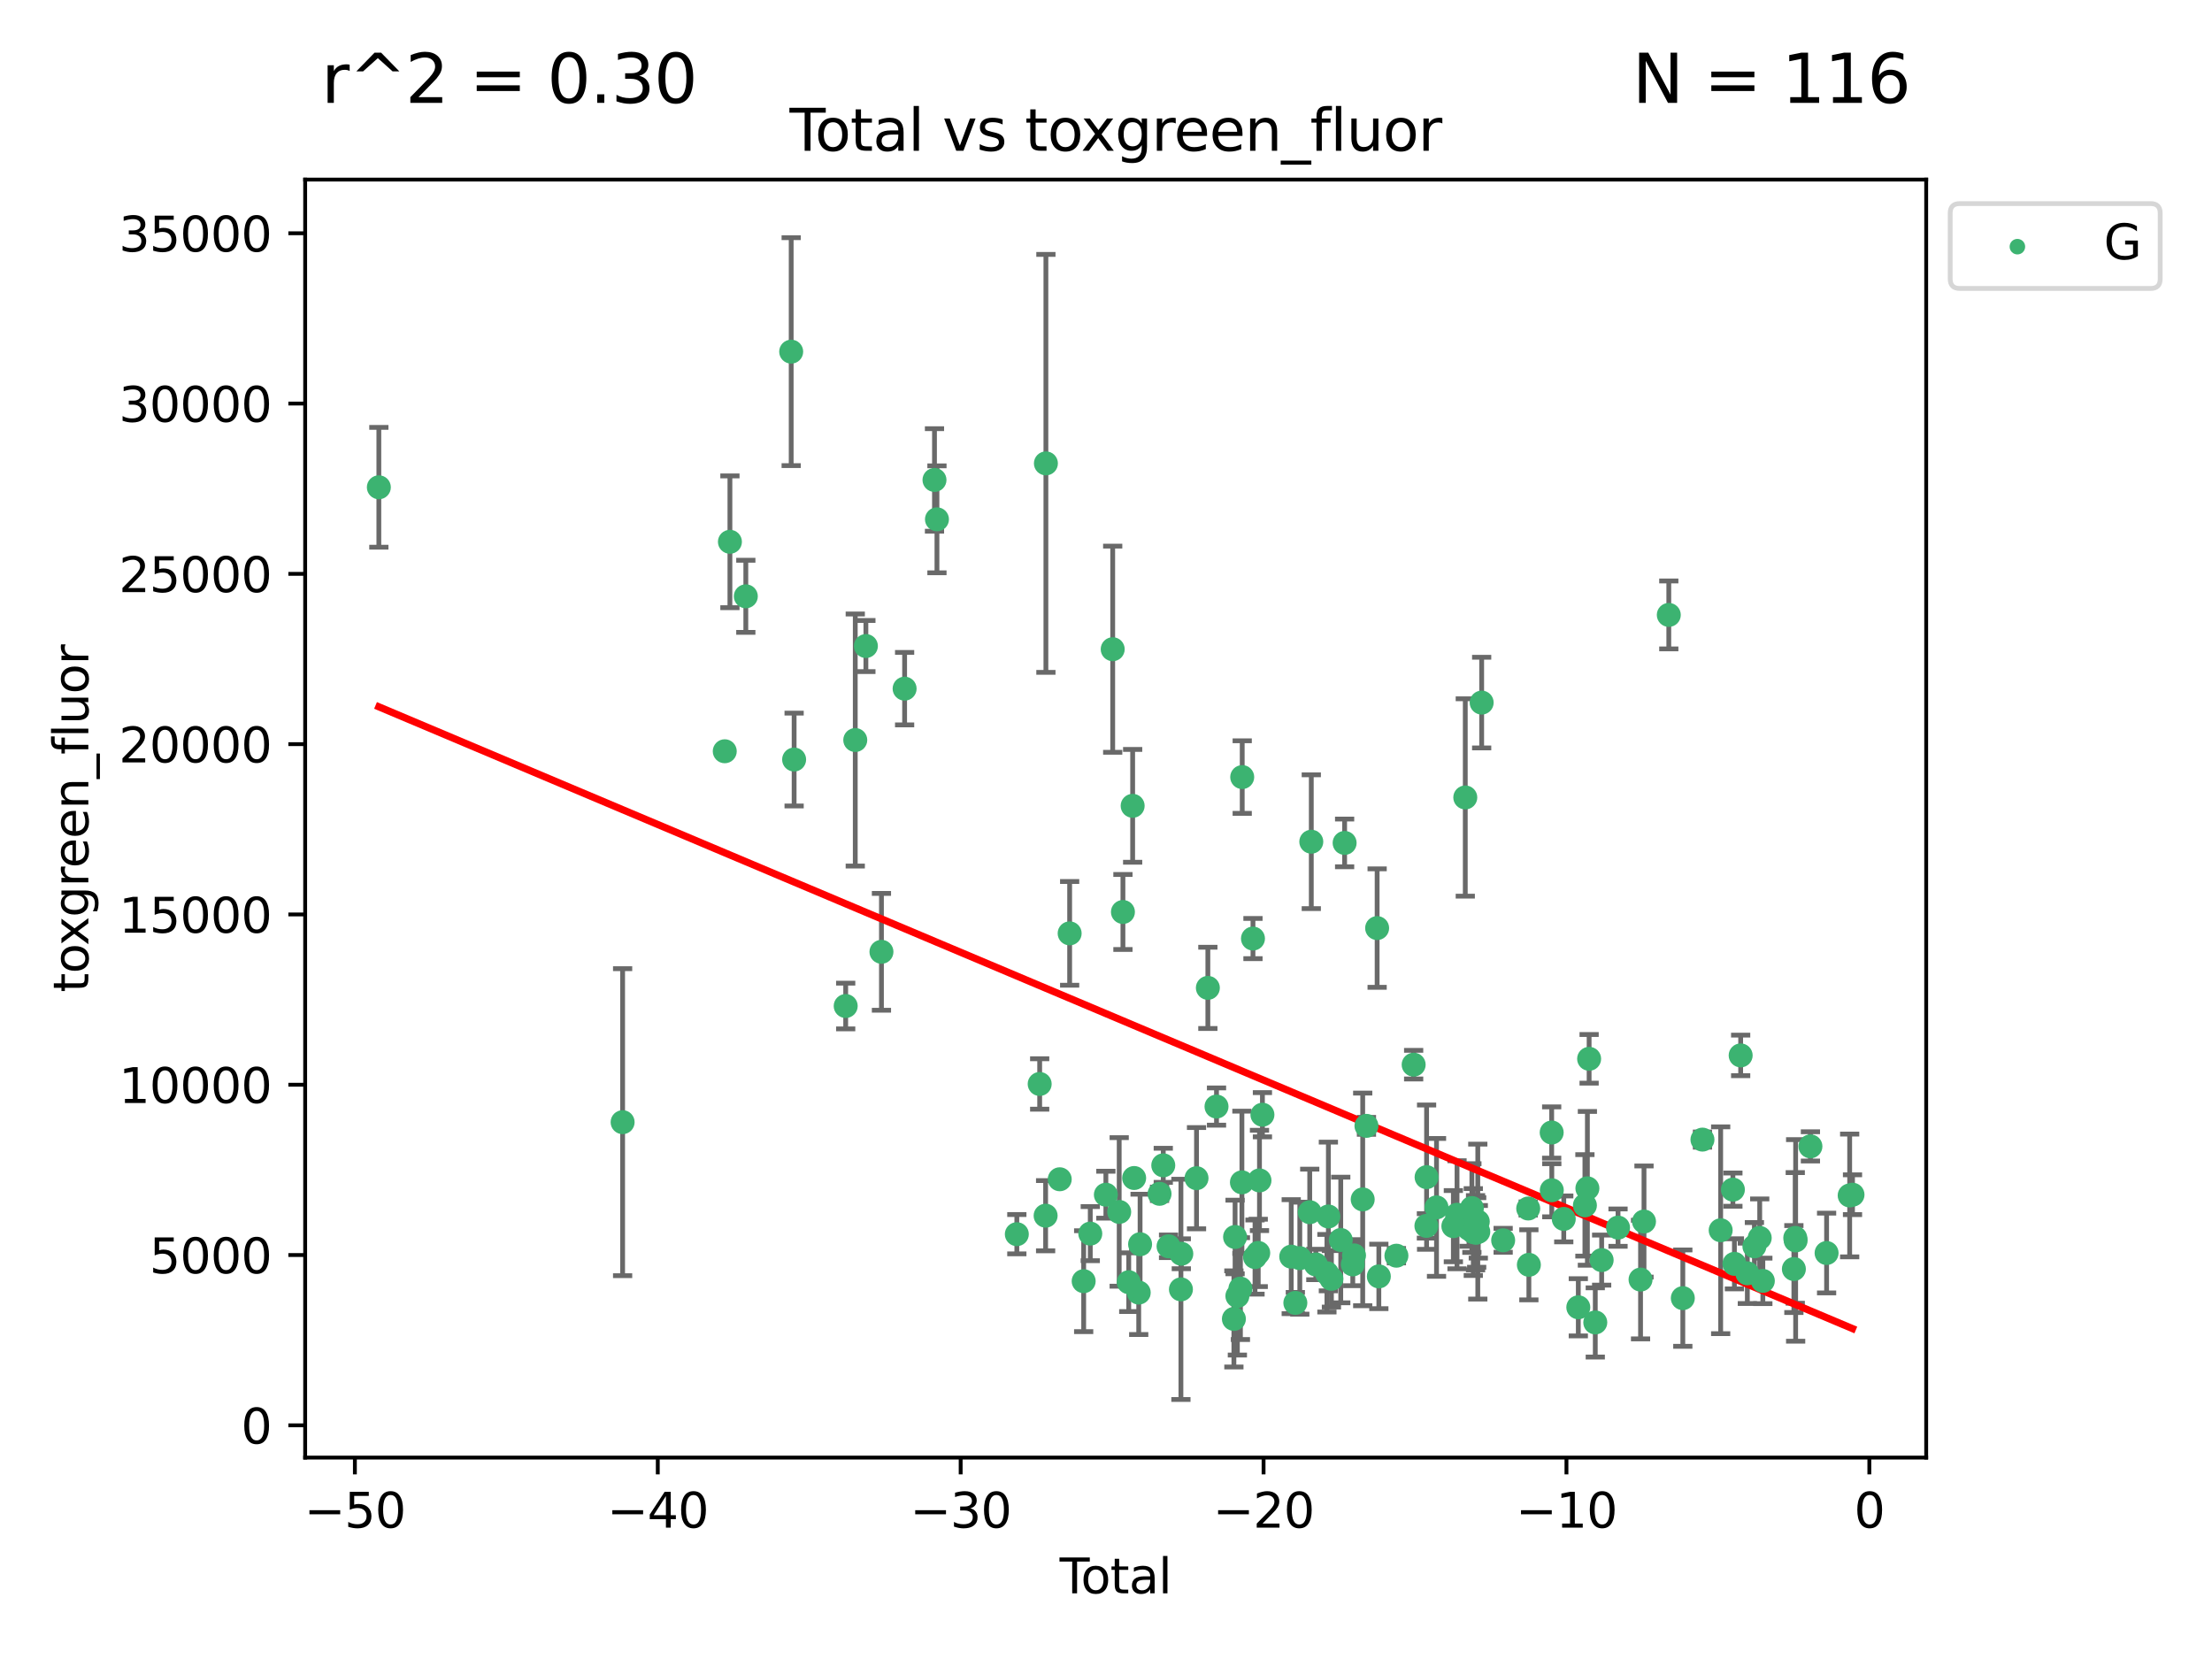 <?xml version="1.0" encoding="utf-8" standalone="no"?>
<!DOCTYPE svg PUBLIC "-//W3C//DTD SVG 1.1//EN"
  "http://www.w3.org/Graphics/SVG/1.1/DTD/svg11.dtd">
<svg xmlns:xlink="http://www.w3.org/1999/xlink" width="460.8pt" height="345.6pt" viewBox="0 0 460.8 345.6" xmlns="http://www.w3.org/2000/svg" version="1.1">
 <defs>
  <style type="text/css">*{stroke-linejoin: round; stroke-linecap: butt}</style>
 </defs>
 <g id="figure_1">
  <g id="patch_1">
   <path d="M 0 345.6 
L 460.8 345.6 
L 460.8 0 
L 0 0 
z
" style="fill: #ffffff"/>
  </g>
  <g id="axes_1">
   <g id="patch_2">
    <path d="M 63.571 303.64 
L 401.26 303.64 
L 401.26 37.411 
L 63.571 37.411 
z
" style="fill: #ffffff"/>
   </g>
   <g id="PathCollection_1">
    <defs>
     <path id="mf87658c3c5" d="M 0 1.118 
C 0.297 1.118 0.581 1 0.791 0.791 
C 1 0.581 1.118 0.297 1.118 0 
C 1.118 -0.297 1 -0.581 0.791 -0.791 
C 0.581 -1 0.297 -1.118 0 -1.118 
C -0.297 -1.118 -0.581 -1 -0.791 -0.791 
C -1 -0.581 -1.118 -0.297 -1.118 0 
C -1.118 0.297 -1 0.581 -0.791 0.791 
C -0.581 1 -0.297 1.118 0 1.118 
z
" style="stroke: #3cb371"/>
    </defs>
    <g clip-path="url(#p1b12b90868)">
     <use xlink:href="#mf87658c3c5" x="78.921" y="101.51" style="fill: #3cb371; stroke: #3cb371"/>
     <use xlink:href="#mf87658c3c5" x="129.703" y="233.769" style="fill: #3cb371; stroke: #3cb371"/>
     <use xlink:href="#mf87658c3c5" x="150.98" y="156.501" style="fill: #3cb371; stroke: #3cb371"/>
     <use xlink:href="#mf87658c3c5" x="152.056" y="112.866" style="fill: #3cb371; stroke: #3cb371"/>
     <use xlink:href="#mf87658c3c5" x="155.368" y="124.221" style="fill: #3cb371; stroke: #3cb371"/>
     <use xlink:href="#mf87658c3c5" x="164.818" y="73.256" style="fill: #3cb371; stroke: #3cb371"/>
     <use xlink:href="#mf87658c3c5" x="165.43" y="158.225" style="fill: #3cb371; stroke: #3cb371"/>
     <use xlink:href="#mf87658c3c5" x="176.174" y="209.572" style="fill: #3cb371; stroke: #3cb371"/>
     <use xlink:href="#mf87658c3c5" x="178.167" y="154.161" style="fill: #3cb371; stroke: #3cb371"/>
     <use xlink:href="#mf87658c3c5" x="180.381" y="134.581" style="fill: #3cb371; stroke: #3cb371"/>
     <use xlink:href="#mf87658c3c5" x="183.622" y="198.28" style="fill: #3cb371; stroke: #3cb371"/>
     <use xlink:href="#mf87658c3c5" x="188.448" y="143.459" style="fill: #3cb371; stroke: #3cb371"/>
     <use xlink:href="#mf87658c3c5" x="194.671" y="99.982" style="fill: #3cb371; stroke: #3cb371"/>
     <use xlink:href="#mf87658c3c5" x="195.185" y="108.182" style="fill: #3cb371; stroke: #3cb371"/>
     <use xlink:href="#mf87658c3c5" x="211.824" y="257.102" style="fill: #3cb371; stroke: #3cb371"/>
     <use xlink:href="#mf87658c3c5" x="216.584" y="225.811" style="fill: #3cb371; stroke: #3cb371"/>
     <use xlink:href="#mf87658c3c5" x="217.822" y="253.251" style="fill: #3cb371; stroke: #3cb371"/>
     <use xlink:href="#mf87658c3c5" x="217.881" y="96.531" style="fill: #3cb371; stroke: #3cb371"/>
     <use xlink:href="#mf87658c3c5" x="220.761" y="245.661" style="fill: #3cb371; stroke: #3cb371"/>
     <use xlink:href="#mf87658c3c5" x="222.828" y="194.438" style="fill: #3cb371; stroke: #3cb371"/>
     <use xlink:href="#mf87658c3c5" x="225.749" y="266.892" style="fill: #3cb371; stroke: #3cb371"/>
     <use xlink:href="#mf87658c3c5" x="227.124" y="256.986" style="fill: #3cb371; stroke: #3cb371"/>
     <use xlink:href="#mf87658c3c5" x="230.373" y="248.88" style="fill: #3cb371; stroke: #3cb371"/>
     <use xlink:href="#mf87658c3c5" x="231.796" y="135.242" style="fill: #3cb371; stroke: #3cb371"/>
     <use xlink:href="#mf87658c3c5" x="233.15" y="252.466" style="fill: #3cb371; stroke: #3cb371"/>
     <use xlink:href="#mf87658c3c5" x="233.927" y="189.982" style="fill: #3cb371; stroke: #3cb371"/>
     <use xlink:href="#mf87658c3c5" x="235.139" y="267.106" style="fill: #3cb371; stroke: #3cb371"/>
     <use xlink:href="#mf87658c3c5" x="235.952" y="167.868" style="fill: #3cb371; stroke: #3cb371"/>
     <use xlink:href="#mf87658c3c5" x="236.264" y="245.401" style="fill: #3cb371; stroke: #3cb371"/>
     <use xlink:href="#mf87658c3c5" x="237.216" y="269.267" style="fill: #3cb371; stroke: #3cb371"/>
     <use xlink:href="#mf87658c3c5" x="237.501" y="259.196" style="fill: #3cb371; stroke: #3cb371"/>
     <use xlink:href="#mf87658c3c5" x="241.554" y="248.693" style="fill: #3cb371; stroke: #3cb371"/>
     <use xlink:href="#mf87658c3c5" x="242.331" y="242.761" style="fill: #3cb371; stroke: #3cb371"/>
     <use xlink:href="#mf87658c3c5" x="243.431" y="259.631" style="fill: #3cb371; stroke: #3cb371"/>
     <use xlink:href="#mf87658c3c5" x="246.008" y="268.598" style="fill: #3cb371; stroke: #3cb371"/>
     <use xlink:href="#mf87658c3c5" x="246.087" y="261.18" style="fill: #3cb371; stroke: #3cb371"/>
     <use xlink:href="#mf87658c3c5" x="249.257" y="245.438" style="fill: #3cb371; stroke: #3cb371"/>
     <use xlink:href="#mf87658c3c5" x="251.62" y="205.792" style="fill: #3cb371; stroke: #3cb371"/>
     <use xlink:href="#mf87658c3c5" x="253.422" y="230.515" style="fill: #3cb371; stroke: #3cb371"/>
     <use xlink:href="#mf87658c3c5" x="257.043" y="274.756" style="fill: #3cb371; stroke: #3cb371"/>
     <use xlink:href="#mf87658c3c5" x="257.29" y="257.685" style="fill: #3cb371; stroke: #3cb371"/>
     <use xlink:href="#mf87658c3c5" x="257.769" y="269.981" style="fill: #3cb371; stroke: #3cb371"/>
     <use xlink:href="#mf87658c3c5" x="258.402" y="268.44" style="fill: #3cb371; stroke: #3cb371"/>
     <use xlink:href="#mf87658c3c5" x="258.713" y="246.302" style="fill: #3cb371; stroke: #3cb371"/>
     <use xlink:href="#mf87658c3c5" x="258.776" y="161.88" style="fill: #3cb371; stroke: #3cb371"/>
     <use xlink:href="#mf87658c3c5" x="261.017" y="195.518" style="fill: #3cb371; stroke: #3cb371"/>
     <use xlink:href="#mf87658c3c5" x="261.443" y="261.866" style="fill: #3cb371; stroke: #3cb371"/>
     <use xlink:href="#mf87658c3c5" x="262.113" y="261.007" style="fill: #3cb371; stroke: #3cb371"/>
     <use xlink:href="#mf87658c3c5" x="262.373" y="245.903" style="fill: #3cb371; stroke: #3cb371"/>
     <use xlink:href="#mf87658c3c5" x="262.987" y="232.217" style="fill: #3cb371; stroke: #3cb371"/>
     <use xlink:href="#mf87658c3c5" x="268.988" y="261.784" style="fill: #3cb371; stroke: #3cb371"/>
     <use xlink:href="#mf87658c3c5" x="269.844" y="271.415" style="fill: #3cb371; stroke: #3cb371"/>
     <use xlink:href="#mf87658c3c5" x="270.773" y="262.099" style="fill: #3cb371; stroke: #3cb371"/>
     <use xlink:href="#mf87658c3c5" x="272.841" y="252.521" style="fill: #3cb371; stroke: #3cb371"/>
     <use xlink:href="#mf87658c3c5" x="273.166" y="175.344" style="fill: #3cb371; stroke: #3cb371"/>
     <use xlink:href="#mf87658c3c5" x="274.111" y="263.41" style="fill: #3cb371; stroke: #3cb371"/>
     <use xlink:href="#mf87658c3c5" x="276.421" y="265.237" style="fill: #3cb371; stroke: #3cb371"/>
     <use xlink:href="#mf87658c3c5" x="276.726" y="253.415" style="fill: #3cb371; stroke: #3cb371"/>
     <use xlink:href="#mf87658c3c5" x="277.359" y="266.406" style="fill: #3cb371; stroke: #3cb371"/>
     <use xlink:href="#mf87658c3c5" x="279.304" y="258.311" style="fill: #3cb371; stroke: #3cb371"/>
     <use xlink:href="#mf87658c3c5" x="280.11" y="175.597" style="fill: #3cb371; stroke: #3cb371"/>
     <use xlink:href="#mf87658c3c5" x="281.808" y="263.398" style="fill: #3cb371; stroke: #3cb371"/>
     <use xlink:href="#mf87658c3c5" x="282.066" y="261.522" style="fill: #3cb371; stroke: #3cb371"/>
     <use xlink:href="#mf87658c3c5" x="283.877" y="249.859" style="fill: #3cb371; stroke: #3cb371"/>
     <use xlink:href="#mf87658c3c5" x="284.657" y="234.537" style="fill: #3cb371; stroke: #3cb371"/>
     <use xlink:href="#mf87658c3c5" x="286.882" y="193.338" style="fill: #3cb371; stroke: #3cb371"/>
     <use xlink:href="#mf87658c3c5" x="287.238" y="265.899" style="fill: #3cb371; stroke: #3cb371"/>
     <use xlink:href="#mf87658c3c5" x="290.898" y="261.584" style="fill: #3cb371; stroke: #3cb371"/>
     <use xlink:href="#mf87658c3c5" x="294.49" y="221.792" style="fill: #3cb371; stroke: #3cb371"/>
     <use xlink:href="#mf87658c3c5" x="297.147" y="255.373" style="fill: #3cb371; stroke: #3cb371"/>
     <use xlink:href="#mf87658c3c5" x="297.184" y="245.222" style="fill: #3cb371; stroke: #3cb371"/>
     <use xlink:href="#mf87658c3c5" x="299.252" y="251.522" style="fill: #3cb371; stroke: #3cb371"/>
     <use xlink:href="#mf87658c3c5" x="302.762" y="255.431" style="fill: #3cb371; stroke: #3cb371"/>
     <use xlink:href="#mf87658c3c5" x="303.526" y="253.057" style="fill: #3cb371; stroke: #3cb371"/>
     <use xlink:href="#mf87658c3c5" x="305.245" y="166.124" style="fill: #3cb371; stroke: #3cb371"/>
     <use xlink:href="#mf87658c3c5" x="306.019" y="256.001" style="fill: #3cb371; stroke: #3cb371"/>
     <use xlink:href="#mf87658c3c5" x="306.621" y="251.658" style="fill: #3cb371; stroke: #3cb371"/>
     <use xlink:href="#mf87658c3c5" x="306.914" y="256.655" style="fill: #3cb371; stroke: #3cb371"/>
     <use xlink:href="#mf87658c3c5" x="307.387" y="256.796" style="fill: #3cb371; stroke: #3cb371"/>
     <use xlink:href="#mf87658c3c5" x="307.619" y="256.742" style="fill: #3cb371; stroke: #3cb371"/>
     <use xlink:href="#mf87658c3c5" x="307.851" y="254.48" style="fill: #3cb371; stroke: #3cb371"/>
     <use xlink:href="#mf87658c3c5" x="307.957" y="256.609" style="fill: #3cb371; stroke: #3cb371"/>
     <use xlink:href="#mf87658c3c5" x="308.658" y="146.363" style="fill: #3cb371; stroke: #3cb371"/>
     <use xlink:href="#mf87658c3c5" x="313.135" y="258.38" style="fill: #3cb371; stroke: #3cb371"/>
     <use xlink:href="#mf87658c3c5" x="318.354" y="251.753" style="fill: #3cb371; stroke: #3cb371"/>
     <use xlink:href="#mf87658c3c5" x="318.492" y="263.483" style="fill: #3cb371; stroke: #3cb371"/>
     <use xlink:href="#mf87658c3c5" x="323.243" y="235.922" style="fill: #3cb371; stroke: #3cb371"/>
     <use xlink:href="#mf87658c3c5" x="323.267" y="247.953" style="fill: #3cb371; stroke: #3cb371"/>
     <use xlink:href="#mf87658c3c5" x="325.76" y="253.923" style="fill: #3cb371; stroke: #3cb371"/>
     <use xlink:href="#mf87658c3c5" x="328.79" y="272.335" style="fill: #3cb371; stroke: #3cb371"/>
     <use xlink:href="#mf87658c3c5" x="330.166" y="251.1" style="fill: #3cb371; stroke: #3cb371"/>
     <use xlink:href="#mf87658c3c5" x="330.683" y="247.551" style="fill: #3cb371; stroke: #3cb371"/>
     <use xlink:href="#mf87658c3c5" x="331.043" y="220.571" style="fill: #3cb371; stroke: #3cb371"/>
     <use xlink:href="#mf87658c3c5" x="332.326" y="275.489" style="fill: #3cb371; stroke: #3cb371"/>
     <use xlink:href="#mf87658c3c5" x="333.654" y="262.502" style="fill: #3cb371; stroke: #3cb371"/>
     <use xlink:href="#mf87658c3c5" x="337.066" y="255.734" style="fill: #3cb371; stroke: #3cb371"/>
     <use xlink:href="#mf87658c3c5" x="341.757" y="266.558" style="fill: #3cb371; stroke: #3cb371"/>
     <use xlink:href="#mf87658c3c5" x="342.476" y="254.465" style="fill: #3cb371; stroke: #3cb371"/>
     <use xlink:href="#mf87658c3c5" x="347.641" y="128.098" style="fill: #3cb371; stroke: #3cb371"/>
     <use xlink:href="#mf87658c3c5" x="350.561" y="270.427" style="fill: #3cb371; stroke: #3cb371"/>
     <use xlink:href="#mf87658c3c5" x="354.653" y="237.401" style="fill: #3cb371; stroke: #3cb371"/>
     <use xlink:href="#mf87658c3c5" x="358.448" y="256.284" style="fill: #3cb371; stroke: #3cb371"/>
     <use xlink:href="#mf87658c3c5" x="360.993" y="247.821" style="fill: #3cb371; stroke: #3cb371"/>
     <use xlink:href="#mf87658c3c5" x="361.31" y="263.281" style="fill: #3cb371; stroke: #3cb371"/>
     <use xlink:href="#mf87658c3c5" x="362.612" y="219.859" style="fill: #3cb371; stroke: #3cb371"/>
     <use xlink:href="#mf87658c3c5" x="364.003" y="265.258" style="fill: #3cb371; stroke: #3cb371"/>
     <use xlink:href="#mf87658c3c5" x="365.475" y="259.636" style="fill: #3cb371; stroke: #3cb371"/>
     <use xlink:href="#mf87658c3c5" x="366.581" y="257.881" style="fill: #3cb371; stroke: #3cb371"/>
     <use xlink:href="#mf87658c3c5" x="367.232" y="266.836" style="fill: #3cb371; stroke: #3cb371"/>
     <use xlink:href="#mf87658c3c5" x="373.698" y="264.363" style="fill: #3cb371; stroke: #3cb371"/>
     <use xlink:href="#mf87658c3c5" x="373.986" y="257.88" style="fill: #3cb371; stroke: #3cb371"/>
     <use xlink:href="#mf87658c3c5" x="374.066" y="258.401" style="fill: #3cb371; stroke: #3cb371"/>
     <use xlink:href="#mf87658c3c5" x="377.144" y="238.809" style="fill: #3cb371; stroke: #3cb371"/>
     <use xlink:href="#mf87658c3c5" x="380.513" y="261.025" style="fill: #3cb371; stroke: #3cb371"/>
     <use xlink:href="#mf87658c3c5" x="385.32" y="249.037" style="fill: #3cb371; stroke: #3cb371"/>
     <use xlink:href="#mf87658c3c5" x="385.911" y="248.878" style="fill: #3cb371; stroke: #3cb371"/>
    </g>
   </g>
   <g id="matplotlib.axis_1">
    <g id="xtick_1">
     <g id="line2d_1">
      <defs>
       <path id="mbb32cf455b" d="M 0 0 
L 0 3.5 
" style="stroke: #000000; stroke-width: 0.8"/>
      </defs>
      <g>
       <use xlink:href="#mbb32cf455b" x="73.929" y="303.64" style="stroke: #000000; stroke-width: 0.8"/>
      </g>
     </g>
     <g id="text_1">
      <!-- −50 -->
      <g transform="translate(63.377 318.238)scale(0.1 -0.1)">
       <defs>
        <path id="DejaVuSans-2212" d="M 678 2272 
L 4684 2272 
L 4684 1741 
L 678 1741 
L 678 2272 
z
" transform="scale(0.016)"/>
        <path id="DejaVuSans-35" d="M 691 4666 
L 3169 4666 
L 3169 4134 
L 1269 4134 
L 1269 2991 
Q 1406 3038 1543 3061 
Q 1681 3084 1819 3084 
Q 2600 3084 3056 2656 
Q 3513 2228 3513 1497 
Q 3513 744 3044 326 
Q 2575 -91 1722 -91 
Q 1428 -91 1123 -41 
Q 819 9 494 109 
L 494 744 
Q 775 591 1075 516 
Q 1375 441 1709 441 
Q 2250 441 2565 725 
Q 2881 1009 2881 1497 
Q 2881 1984 2565 2268 
Q 2250 2553 1709 2553 
Q 1456 2553 1204 2497 
Q 953 2441 691 2322 
L 691 4666 
z
" transform="scale(0.016)"/>
        <path id="DejaVuSans-30" d="M 2034 4250 
Q 1547 4250 1301 3770 
Q 1056 3291 1056 2328 
Q 1056 1369 1301 889 
Q 1547 409 2034 409 
Q 2525 409 2770 889 
Q 3016 1369 3016 2328 
Q 3016 3291 2770 3770 
Q 2525 4250 2034 4250 
z
M 2034 4750 
Q 2819 4750 3233 4129 
Q 3647 3509 3647 2328 
Q 3647 1150 3233 529 
Q 2819 -91 2034 -91 
Q 1250 -91 836 529 
Q 422 1150 422 2328 
Q 422 3509 836 4129 
Q 1250 4750 2034 4750 
z
" transform="scale(0.016)"/>
       </defs>
       <use xlink:href="#DejaVuSans-2212"/>
       <use xlink:href="#DejaVuSans-35" x="83.789"/>
       <use xlink:href="#DejaVuSans-30" x="147.412"/>
      </g>
     </g>
    </g>
    <g id="xtick_2">
     <g id="line2d_2">
      <g>
       <use xlink:href="#mbb32cf455b" x="137.027" y="303.64" style="stroke: #000000; stroke-width: 0.8"/>
      </g>
     </g>
     <g id="text_2">
      <!-- −40 -->
      <g transform="translate(126.475 318.238)scale(0.1 -0.1)">
       <defs>
        <path id="DejaVuSans-34" d="M 2419 4116 
L 825 1625 
L 2419 1625 
L 2419 4116 
z
M 2253 4666 
L 3047 4666 
L 3047 1625 
L 3713 1625 
L 3713 1100 
L 3047 1100 
L 3047 0 
L 2419 0 
L 2419 1100 
L 313 1100 
L 313 1709 
L 2253 4666 
z
" transform="scale(0.016)"/>
       </defs>
       <use xlink:href="#DejaVuSans-2212"/>
       <use xlink:href="#DejaVuSans-34" x="83.789"/>
       <use xlink:href="#DejaVuSans-30" x="147.412"/>
      </g>
     </g>
    </g>
    <g id="xtick_3">
     <g id="line2d_3">
      <g>
       <use xlink:href="#mbb32cf455b" x="200.125" y="303.64" style="stroke: #000000; stroke-width: 0.8"/>
      </g>
     </g>
     <g id="text_3">
      <!-- −30 -->
      <g transform="translate(189.572 318.238)scale(0.1 -0.1)">
       <defs>
        <path id="DejaVuSans-33" d="M 2597 2516 
Q 3050 2419 3304 2112 
Q 3559 1806 3559 1356 
Q 3559 666 3084 287 
Q 2609 -91 1734 -91 
Q 1441 -91 1130 -33 
Q 819 25 488 141 
L 488 750 
Q 750 597 1062 519 
Q 1375 441 1716 441 
Q 2309 441 2620 675 
Q 2931 909 2931 1356 
Q 2931 1769 2642 2001 
Q 2353 2234 1838 2234 
L 1294 2234 
L 1294 2753 
L 1863 2753 
Q 2328 2753 2575 2939 
Q 2822 3125 2822 3475 
Q 2822 3834 2567 4026 
Q 2313 4219 1838 4219 
Q 1578 4219 1281 4162 
Q 984 4106 628 3988 
L 628 4550 
Q 988 4650 1302 4700 
Q 1616 4750 1894 4750 
Q 2613 4750 3031 4423 
Q 3450 4097 3450 3541 
Q 3450 3153 3228 2886 
Q 3006 2619 2597 2516 
z
" transform="scale(0.016)"/>
       </defs>
       <use xlink:href="#DejaVuSans-2212"/>
       <use xlink:href="#DejaVuSans-33" x="83.789"/>
       <use xlink:href="#DejaVuSans-30" x="147.412"/>
      </g>
     </g>
    </g>
    <g id="xtick_4">
     <g id="line2d_4">
      <g>
       <use xlink:href="#mbb32cf455b" x="263.223" y="303.64" style="stroke: #000000; stroke-width: 0.8"/>
      </g>
     </g>
     <g id="text_4">
      <!-- −20 -->
      <g transform="translate(252.67 318.238)scale(0.1 -0.1)">
       <defs>
        <path id="DejaVuSans-32" d="M 1228 531 
L 3431 531 
L 3431 0 
L 469 0 
L 469 531 
Q 828 903 1448 1529 
Q 2069 2156 2228 2338 
Q 2531 2678 2651 2914 
Q 2772 3150 2772 3378 
Q 2772 3750 2511 3984 
Q 2250 4219 1831 4219 
Q 1534 4219 1204 4116 
Q 875 4013 500 3803 
L 500 4441 
Q 881 4594 1212 4672 
Q 1544 4750 1819 4750 
Q 2544 4750 2975 4387 
Q 3406 4025 3406 3419 
Q 3406 3131 3298 2873 
Q 3191 2616 2906 2266 
Q 2828 2175 2409 1742 
Q 1991 1309 1228 531 
z
" transform="scale(0.016)"/>
       </defs>
       <use xlink:href="#DejaVuSans-2212"/>
       <use xlink:href="#DejaVuSans-32" x="83.789"/>
       <use xlink:href="#DejaVuSans-30" x="147.412"/>
      </g>
     </g>
    </g>
    <g id="xtick_5">
     <g id="line2d_5">
      <g>
       <use xlink:href="#mbb32cf455b" x="326.321" y="303.64" style="stroke: #000000; stroke-width: 0.8"/>
      </g>
     </g>
     <g id="text_5">
      <!-- −10 -->
      <g transform="translate(315.768 318.238)scale(0.1 -0.1)">
       <defs>
        <path id="DejaVuSans-31" d="M 794 531 
L 1825 531 
L 1825 4091 
L 703 3866 
L 703 4441 
L 1819 4666 
L 2450 4666 
L 2450 531 
L 3481 531 
L 3481 0 
L 794 0 
L 794 531 
z
" transform="scale(0.016)"/>
       </defs>
       <use xlink:href="#DejaVuSans-2212"/>
       <use xlink:href="#DejaVuSans-31" x="83.789"/>
       <use xlink:href="#DejaVuSans-30" x="147.412"/>
      </g>
     </g>
    </g>
    <g id="xtick_6">
     <g id="line2d_6">
      <g>
       <use xlink:href="#mbb32cf455b" x="389.418" y="303.64" style="stroke: #000000; stroke-width: 0.8"/>
      </g>
     </g>
     <g id="text_6">
      <!-- 0 -->
      <g transform="translate(386.237 318.238)scale(0.1 -0.1)">
       <use xlink:href="#DejaVuSans-30"/>
      </g>
     </g>
    </g>
    <g id="text_7">
     <!-- Total -->
     <g transform="translate(220.739 331.917)scale(0.1 -0.1)">
      <defs>
       <path id="DejaVuSans-54" d="M -19 4666 
L 3928 4666 
L 3928 4134 
L 2272 4134 
L 2272 0 
L 1638 0 
L 1638 4134 
L -19 4134 
L -19 4666 
z
" transform="scale(0.016)"/>
       <path id="DejaVuSans-6f" d="M 1959 3097 
Q 1497 3097 1228 2736 
Q 959 2375 959 1747 
Q 959 1119 1226 758 
Q 1494 397 1959 397 
Q 2419 397 2687 759 
Q 2956 1122 2956 1747 
Q 2956 2369 2687 2733 
Q 2419 3097 1959 3097 
z
M 1959 3584 
Q 2709 3584 3137 3096 
Q 3566 2609 3566 1747 
Q 3566 888 3137 398 
Q 2709 -91 1959 -91 
Q 1206 -91 779 398 
Q 353 888 353 1747 
Q 353 2609 779 3096 
Q 1206 3584 1959 3584 
z
" transform="scale(0.016)"/>
       <path id="DejaVuSans-74" d="M 1172 4494 
L 1172 3500 
L 2356 3500 
L 2356 3053 
L 1172 3053 
L 1172 1153 
Q 1172 725 1289 603 
Q 1406 481 1766 481 
L 2356 481 
L 2356 0 
L 1766 0 
Q 1100 0 847 248 
Q 594 497 594 1153 
L 594 3053 
L 172 3053 
L 172 3500 
L 594 3500 
L 594 4494 
L 1172 4494 
z
" transform="scale(0.016)"/>
       <path id="DejaVuSans-61" d="M 2194 1759 
Q 1497 1759 1228 1600 
Q 959 1441 959 1056 
Q 959 750 1161 570 
Q 1363 391 1709 391 
Q 2188 391 2477 730 
Q 2766 1069 2766 1631 
L 2766 1759 
L 2194 1759 
z
M 3341 1997 
L 3341 0 
L 2766 0 
L 2766 531 
Q 2569 213 2275 61 
Q 1981 -91 1556 -91 
Q 1019 -91 701 211 
Q 384 513 384 1019 
Q 384 1609 779 1909 
Q 1175 2209 1959 2209 
L 2766 2209 
L 2766 2266 
Q 2766 2663 2505 2880 
Q 2244 3097 1772 3097 
Q 1472 3097 1187 3025 
Q 903 2953 641 2809 
L 641 3341 
Q 956 3463 1253 3523 
Q 1550 3584 1831 3584 
Q 2591 3584 2966 3190 
Q 3341 2797 3341 1997 
z
" transform="scale(0.016)"/>
       <path id="DejaVuSans-6c" d="M 603 4863 
L 1178 4863 
L 1178 0 
L 603 0 
L 603 4863 
z
" transform="scale(0.016)"/>
      </defs>
      <use xlink:href="#DejaVuSans-54"/>
      <use xlink:href="#DejaVuSans-6f" x="44.084"/>
      <use xlink:href="#DejaVuSans-74" x="105.266"/>
      <use xlink:href="#DejaVuSans-61" x="144.475"/>
      <use xlink:href="#DejaVuSans-6c" x="205.754"/>
     </g>
    </g>
   </g>
   <g id="matplotlib.axis_2">
    <g id="ytick_1">
     <g id="line2d_7">
      <defs>
       <path id="m4f61a93fb0" d="M 0 0 
L -3.5 0 
" style="stroke: #000000; stroke-width: 0.8"/>
      </defs>
      <g>
       <use xlink:href="#m4f61a93fb0" x="63.571" y="296.921" style="stroke: #000000; stroke-width: 0.8"/>
      </g>
     </g>
     <g id="text_8">
      <!-- 0 -->
      <g transform="translate(50.209 300.721)scale(0.1 -0.1)">
       <use xlink:href="#DejaVuSans-30"/>
      </g>
     </g>
    </g>
    <g id="ytick_2">
     <g id="line2d_8">
      <g>
       <use xlink:href="#m4f61a93fb0" x="63.571" y="261.446" style="stroke: #000000; stroke-width: 0.8"/>
      </g>
     </g>
     <g id="text_9">
      <!-- 5000 -->
      <g transform="translate(31.121 265.246)scale(0.1 -0.1)">
       <use xlink:href="#DejaVuSans-35"/>
       <use xlink:href="#DejaVuSans-30" x="63.623"/>
       <use xlink:href="#DejaVuSans-30" x="127.246"/>
       <use xlink:href="#DejaVuSans-30" x="190.869"/>
      </g>
     </g>
    </g>
    <g id="ytick_3">
     <g id="line2d_9">
      <g>
       <use xlink:href="#m4f61a93fb0" x="63.571" y="225.971" style="stroke: #000000; stroke-width: 0.8"/>
      </g>
     </g>
     <g id="text_10">
      <!-- 10000 -->
      <g transform="translate(24.759 229.771)scale(0.1 -0.1)">
       <use xlink:href="#DejaVuSans-31"/>
       <use xlink:href="#DejaVuSans-30" x="63.623"/>
       <use xlink:href="#DejaVuSans-30" x="127.246"/>
       <use xlink:href="#DejaVuSans-30" x="190.869"/>
       <use xlink:href="#DejaVuSans-30" x="254.492"/>
      </g>
     </g>
    </g>
    <g id="ytick_4">
     <g id="line2d_10">
      <g>
       <use xlink:href="#m4f61a93fb0" x="63.571" y="190.496" style="stroke: #000000; stroke-width: 0.8"/>
      </g>
     </g>
     <g id="text_11">
      <!-- 15000 -->
      <g transform="translate(24.759 194.296)scale(0.1 -0.1)">
       <use xlink:href="#DejaVuSans-31"/>
       <use xlink:href="#DejaVuSans-35" x="63.623"/>
       <use xlink:href="#DejaVuSans-30" x="127.246"/>
       <use xlink:href="#DejaVuSans-30" x="190.869"/>
       <use xlink:href="#DejaVuSans-30" x="254.492"/>
      </g>
     </g>
    </g>
    <g id="ytick_5">
     <g id="line2d_11">
      <g>
       <use xlink:href="#m4f61a93fb0" x="63.571" y="155.021" style="stroke: #000000; stroke-width: 0.8"/>
      </g>
     </g>
     <g id="text_12">
      <!-- 20000 -->
      <g transform="translate(24.759 158.821)scale(0.1 -0.1)">
       <use xlink:href="#DejaVuSans-32"/>
       <use xlink:href="#DejaVuSans-30" x="63.623"/>
       <use xlink:href="#DejaVuSans-30" x="127.246"/>
       <use xlink:href="#DejaVuSans-30" x="190.869"/>
       <use xlink:href="#DejaVuSans-30" x="254.492"/>
      </g>
     </g>
    </g>
    <g id="ytick_6">
     <g id="line2d_12">
      <g>
       <use xlink:href="#m4f61a93fb0" x="63.571" y="119.546" style="stroke: #000000; stroke-width: 0.8"/>
      </g>
     </g>
     <g id="text_13">
      <!-- 25000 -->
      <g transform="translate(24.759 123.346)scale(0.1 -0.1)">
       <use xlink:href="#DejaVuSans-32"/>
       <use xlink:href="#DejaVuSans-35" x="63.623"/>
       <use xlink:href="#DejaVuSans-30" x="127.246"/>
       <use xlink:href="#DejaVuSans-30" x="190.869"/>
       <use xlink:href="#DejaVuSans-30" x="254.492"/>
      </g>
     </g>
    </g>
    <g id="ytick_7">
     <g id="line2d_13">
      <g>
       <use xlink:href="#m4f61a93fb0" x="63.571" y="84.071" style="stroke: #000000; stroke-width: 0.8"/>
      </g>
     </g>
     <g id="text_14">
      <!-- 30000 -->
      <g transform="translate(24.759 87.871)scale(0.1 -0.1)">
       <use xlink:href="#DejaVuSans-33"/>
       <use xlink:href="#DejaVuSans-30" x="63.623"/>
       <use xlink:href="#DejaVuSans-30" x="127.246"/>
       <use xlink:href="#DejaVuSans-30" x="190.869"/>
       <use xlink:href="#DejaVuSans-30" x="254.492"/>
      </g>
     </g>
    </g>
    <g id="ytick_8">
     <g id="line2d_14">
      <g>
       <use xlink:href="#m4f61a93fb0" x="63.571" y="48.596" style="stroke: #000000; stroke-width: 0.8"/>
      </g>
     </g>
     <g id="text_15">
      <!-- 35000 -->
      <g transform="translate(24.759 52.396)scale(0.1 -0.1)">
       <use xlink:href="#DejaVuSans-33"/>
       <use xlink:href="#DejaVuSans-35" x="63.623"/>
       <use xlink:href="#DejaVuSans-30" x="127.246"/>
       <use xlink:href="#DejaVuSans-30" x="190.869"/>
       <use xlink:href="#DejaVuSans-30" x="254.492"/>
      </g>
     </g>
    </g>
    <g id="text_16">
     <!-- toxgreen_fluor -->
     <g transform="translate(18.401 206.72)rotate(-90)scale(0.1 -0.1)">
      <defs>
       <path id="DejaVuSans-78" d="M 3513 3500 
L 2247 1797 
L 3578 0 
L 2900 0 
L 1881 1375 
L 863 0 
L 184 0 
L 1544 1831 
L 300 3500 
L 978 3500 
L 1906 2253 
L 2834 3500 
L 3513 3500 
z
" transform="scale(0.016)"/>
       <path id="DejaVuSans-67" d="M 2906 1791 
Q 2906 2416 2648 2759 
Q 2391 3103 1925 3103 
Q 1463 3103 1205 2759 
Q 947 2416 947 1791 
Q 947 1169 1205 825 
Q 1463 481 1925 481 
Q 2391 481 2648 825 
Q 2906 1169 2906 1791 
z
M 3481 434 
Q 3481 -459 3084 -895 
Q 2688 -1331 1869 -1331 
Q 1566 -1331 1297 -1286 
Q 1028 -1241 775 -1147 
L 775 -588 
Q 1028 -725 1275 -790 
Q 1522 -856 1778 -856 
Q 2344 -856 2625 -561 
Q 2906 -266 2906 331 
L 2906 616 
Q 2728 306 2450 153 
Q 2172 0 1784 0 
Q 1141 0 747 490 
Q 353 981 353 1791 
Q 353 2603 747 3093 
Q 1141 3584 1784 3584 
Q 2172 3584 2450 3431 
Q 2728 3278 2906 2969 
L 2906 3500 
L 3481 3500 
L 3481 434 
z
" transform="scale(0.016)"/>
       <path id="DejaVuSans-72" d="M 2631 2963 
Q 2534 3019 2420 3045 
Q 2306 3072 2169 3072 
Q 1681 3072 1420 2755 
Q 1159 2438 1159 1844 
L 1159 0 
L 581 0 
L 581 3500 
L 1159 3500 
L 1159 2956 
Q 1341 3275 1631 3429 
Q 1922 3584 2338 3584 
Q 2397 3584 2469 3576 
Q 2541 3569 2628 3553 
L 2631 2963 
z
" transform="scale(0.016)"/>
       <path id="DejaVuSans-65" d="M 3597 1894 
L 3597 1613 
L 953 1613 
Q 991 1019 1311 708 
Q 1631 397 2203 397 
Q 2534 397 2845 478 
Q 3156 559 3463 722 
L 3463 178 
Q 3153 47 2828 -22 
Q 2503 -91 2169 -91 
Q 1331 -91 842 396 
Q 353 884 353 1716 
Q 353 2575 817 3079 
Q 1281 3584 2069 3584 
Q 2775 3584 3186 3129 
Q 3597 2675 3597 1894 
z
M 3022 2063 
Q 3016 2534 2758 2815 
Q 2500 3097 2075 3097 
Q 1594 3097 1305 2825 
Q 1016 2553 972 2059 
L 3022 2063 
z
" transform="scale(0.016)"/>
       <path id="DejaVuSans-6e" d="M 3513 2113 
L 3513 0 
L 2938 0 
L 2938 2094 
Q 2938 2591 2744 2837 
Q 2550 3084 2163 3084 
Q 1697 3084 1428 2787 
Q 1159 2491 1159 1978 
L 1159 0 
L 581 0 
L 581 3500 
L 1159 3500 
L 1159 2956 
Q 1366 3272 1645 3428 
Q 1925 3584 2291 3584 
Q 2894 3584 3203 3211 
Q 3513 2838 3513 2113 
z
" transform="scale(0.016)"/>
       <path id="DejaVuSans-5f" d="M 3263 -1063 
L 3263 -1509 
L -63 -1509 
L -63 -1063 
L 3263 -1063 
z
" transform="scale(0.016)"/>
       <path id="DejaVuSans-66" d="M 2375 4863 
L 2375 4384 
L 1825 4384 
Q 1516 4384 1395 4259 
Q 1275 4134 1275 3809 
L 1275 3500 
L 2222 3500 
L 2222 3053 
L 1275 3053 
L 1275 0 
L 697 0 
L 697 3053 
L 147 3053 
L 147 3500 
L 697 3500 
L 697 3744 
Q 697 4328 969 4595 
Q 1241 4863 1831 4863 
L 2375 4863 
z
" transform="scale(0.016)"/>
       <path id="DejaVuSans-75" d="M 544 1381 
L 544 3500 
L 1119 3500 
L 1119 1403 
Q 1119 906 1312 657 
Q 1506 409 1894 409 
Q 2359 409 2629 706 
Q 2900 1003 2900 1516 
L 2900 3500 
L 3475 3500 
L 3475 0 
L 2900 0 
L 2900 538 
Q 2691 219 2414 64 
Q 2138 -91 1772 -91 
Q 1169 -91 856 284 
Q 544 659 544 1381 
z
M 1991 3584 
L 1991 3584 
z
" transform="scale(0.016)"/>
      </defs>
      <use xlink:href="#DejaVuSans-74"/>
      <use xlink:href="#DejaVuSans-6f" x="39.209"/>
      <use xlink:href="#DejaVuSans-78" x="97.266"/>
      <use xlink:href="#DejaVuSans-67" x="156.445"/>
      <use xlink:href="#DejaVuSans-72" x="219.922"/>
      <use xlink:href="#DejaVuSans-65" x="258.785"/>
      <use xlink:href="#DejaVuSans-65" x="320.309"/>
      <use xlink:href="#DejaVuSans-6e" x="381.832"/>
      <use xlink:href="#DejaVuSans-5f" x="445.211"/>
      <use xlink:href="#DejaVuSans-66" x="495.211"/>
      <use xlink:href="#DejaVuSans-6c" x="530.416"/>
      <use xlink:href="#DejaVuSans-75" x="558.199"/>
      <use xlink:href="#DejaVuSans-6f" x="621.578"/>
      <use xlink:href="#DejaVuSans-72" x="682.76"/>
     </g>
    </g>
   </g>
   <g id="LineCollection_1">
    <path d="M 78.921 113.988 
L 78.921 89.032 
" clip-path="url(#p1b12b90868)" style="fill: none; stroke: #696969"/>
    <path d="M 129.703 265.746 
L 129.703 201.792 
" clip-path="url(#p1b12b90868)" style="fill: none; stroke: #696969"/>
    <path d="M 150.98 156.986 
L 150.98 156.016 
" clip-path="url(#p1b12b90868)" style="fill: none; stroke: #696969"/>
    <path d="M 152.056 126.592 
L 152.056 99.14 
" clip-path="url(#p1b12b90868)" style="fill: none; stroke: #696969"/>
    <path d="M 155.368 131.732 
L 155.368 116.71 
" clip-path="url(#p1b12b90868)" style="fill: none; stroke: #696969"/>
    <path d="M 164.818 96.999 
L 164.818 49.513 
" clip-path="url(#p1b12b90868)" style="fill: none; stroke: #696969"/>
    <path d="M 165.43 167.893 
L 165.43 148.558 
" clip-path="url(#p1b12b90868)" style="fill: none; stroke: #696969"/>
    <path d="M 176.174 214.336 
L 176.174 204.809 
" clip-path="url(#p1b12b90868)" style="fill: none; stroke: #696969"/>
    <path d="M 178.167 180.414 
L 178.167 127.907 
" clip-path="url(#p1b12b90868)" style="fill: none; stroke: #696969"/>
    <path d="M 180.381 139.904 
L 180.381 129.257 
" clip-path="url(#p1b12b90868)" style="fill: none; stroke: #696969"/>
    <path d="M 183.622 210.448 
L 183.622 186.112 
" clip-path="url(#p1b12b90868)" style="fill: none; stroke: #696969"/>
    <path d="M 188.448 151.009 
L 188.448 135.909 
" clip-path="url(#p1b12b90868)" style="fill: none; stroke: #696969"/>
    <path d="M 194.671 110.662 
L 194.671 89.302 
" clip-path="url(#p1b12b90868)" style="fill: none; stroke: #696969"/>
    <path d="M 195.185 119.321 
L 195.185 97.044 
" clip-path="url(#p1b12b90868)" style="fill: none; stroke: #696969"/>
    <path d="M 211.824 261.196 
L 211.824 253.009 
" clip-path="url(#p1b12b90868)" style="fill: none; stroke: #696969"/>
    <path d="M 216.584 231.064 
L 216.584 220.558 
" clip-path="url(#p1b12b90868)" style="fill: none; stroke: #696969"/>
    <path d="M 217.822 260.567 
L 217.822 245.936 
" clip-path="url(#p1b12b90868)" style="fill: none; stroke: #696969"/>
    <path d="M 217.881 140.064 
L 217.881 52.999 
" clip-path="url(#p1b12b90868)" style="fill: none; stroke: #696969"/>
    <path d="M 220.761 246.151 
L 220.761 245.172 
" clip-path="url(#p1b12b90868)" style="fill: none; stroke: #696969"/>
    <path d="M 222.828 205.242 
L 222.828 183.633 
" clip-path="url(#p1b12b90868)" style="fill: none; stroke: #696969"/>
    <path d="M 225.749 277.402 
L 225.749 256.382 
" clip-path="url(#p1b12b90868)" style="fill: none; stroke: #696969"/>
    <path d="M 227.124 262.623 
L 227.124 251.35 
" clip-path="url(#p1b12b90868)" style="fill: none; stroke: #696969"/>
    <path d="M 230.373 253.769 
L 230.373 243.991 
" clip-path="url(#p1b12b90868)" style="fill: none; stroke: #696969"/>
    <path d="M 231.796 156.718 
L 231.796 113.767 
" clip-path="url(#p1b12b90868)" style="fill: none; stroke: #696969"/>
    <path d="M 233.15 267.938 
L 233.15 236.994 
" clip-path="url(#p1b12b90868)" style="fill: none; stroke: #696969"/>
    <path d="M 233.927 197.793 
L 233.927 182.171 
" clip-path="url(#p1b12b90868)" style="fill: none; stroke: #696969"/>
    <path d="M 235.139 273.218 
L 235.139 260.995 
" clip-path="url(#p1b12b90868)" style="fill: none; stroke: #696969"/>
    <path d="M 235.952 179.616 
L 235.952 156.12 
" clip-path="url(#p1b12b90868)" style="fill: none; stroke: #696969"/>
    <path d="M 236.264 246.053 
L 236.264 244.75 
" clip-path="url(#p1b12b90868)" style="fill: none; stroke: #696969"/>
    <path d="M 237.216 278.004 
L 237.216 260.53 
" clip-path="url(#p1b12b90868)" style="fill: none; stroke: #696969"/>
    <path d="M 237.501 269.616 
L 237.501 248.776 
" clip-path="url(#p1b12b90868)" style="fill: none; stroke: #696969"/>
    <path d="M 241.554 250.092 
L 241.554 247.294 
" clip-path="url(#p1b12b90868)" style="fill: none; stroke: #696969"/>
    <path d="M 242.331 246.314 
L 242.331 239.208 
" clip-path="url(#p1b12b90868)" style="fill: none; stroke: #696969"/>
    <path d="M 243.431 261.988 
L 243.431 257.274 
" clip-path="url(#p1b12b90868)" style="fill: none; stroke: #696969"/>
    <path d="M 246.008 291.539 
L 246.008 245.658 
" clip-path="url(#p1b12b90868)" style="fill: none; stroke: #696969"/>
    <path d="M 246.087 264.294 
L 246.087 258.066 
" clip-path="url(#p1b12b90868)" style="fill: none; stroke: #696969"/>
    <path d="M 249.257 255.982 
L 249.257 234.894 
" clip-path="url(#p1b12b90868)" style="fill: none; stroke: #696969"/>
    <path d="M 251.62 214.254 
L 251.62 197.329 
" clip-path="url(#p1b12b90868)" style="fill: none; stroke: #696969"/>
    <path d="M 253.422 234.395 
L 253.422 226.634 
" clip-path="url(#p1b12b90868)" style="fill: none; stroke: #696969"/>
    <path d="M 257.043 284.769 
L 257.043 264.744 
" clip-path="url(#p1b12b90868)" style="fill: none; stroke: #696969"/>
    <path d="M 257.29 265.356 
L 257.29 250.014 
" clip-path="url(#p1b12b90868)" style="fill: none; stroke: #696969"/>
    <path d="M 257.769 282.282 
L 257.769 257.68 
" clip-path="url(#p1b12b90868)" style="fill: none; stroke: #696969"/>
    <path d="M 258.402 279.05 
L 258.402 257.83 
" clip-path="url(#p1b12b90868)" style="fill: none; stroke: #696969"/>
    <path d="M 258.713 261.126 
L 258.713 231.479 
" clip-path="url(#p1b12b90868)" style="fill: none; stroke: #696969"/>
    <path d="M 258.776 169.44 
L 258.776 154.319 
" clip-path="url(#p1b12b90868)" style="fill: none; stroke: #696969"/>
    <path d="M 261.017 199.706 
L 261.017 191.329 
" clip-path="url(#p1b12b90868)" style="fill: none; stroke: #696969"/>
    <path d="M 261.443 269.589 
L 261.443 254.143 
" clip-path="url(#p1b12b90868)" style="fill: none; stroke: #696969"/>
    <path d="M 262.113 268.023 
L 262.113 253.991 
" clip-path="url(#p1b12b90868)" style="fill: none; stroke: #696969"/>
    <path d="M 262.373 256.351 
L 262.373 235.455 
" clip-path="url(#p1b12b90868)" style="fill: none; stroke: #696969"/>
    <path d="M 262.987 236.826 
L 262.987 227.609 
" clip-path="url(#p1b12b90868)" style="fill: none; stroke: #696969"/>
    <path d="M 268.988 273.656 
L 268.988 249.913 
" clip-path="url(#p1b12b90868)" style="fill: none; stroke: #696969"/>
    <path d="M 269.844 273.595 
L 269.844 269.235 
" clip-path="url(#p1b12b90868)" style="fill: none; stroke: #696969"/>
    <path d="M 270.773 273.764 
L 270.773 250.434 
" clip-path="url(#p1b12b90868)" style="fill: none; stroke: #696969"/>
    <path d="M 272.841 261.485 
L 272.841 243.557 
" clip-path="url(#p1b12b90868)" style="fill: none; stroke: #696969"/>
    <path d="M 273.166 189.277 
L 273.166 161.41 
" clip-path="url(#p1b12b90868)" style="fill: none; stroke: #696969"/>
    <path d="M 274.111 266.582 
L 274.111 260.238 
" clip-path="url(#p1b12b90868)" style="fill: none; stroke: #696969"/>
    <path d="M 276.421 273.314 
L 276.421 257.161 
" clip-path="url(#p1b12b90868)" style="fill: none; stroke: #696969"/>
    <path d="M 276.726 268.901 
L 276.726 237.929 
" clip-path="url(#p1b12b90868)" style="fill: none; stroke: #696969"/>
    <path d="M 277.359 272.285 
L 277.359 260.527 
" clip-path="url(#p1b12b90868)" style="fill: none; stroke: #696969"/>
    <path d="M 279.304 271.401 
L 279.304 245.222 
" clip-path="url(#p1b12b90868)" style="fill: none; stroke: #696969"/>
    <path d="M 280.11 180.567 
L 280.11 170.627 
" clip-path="url(#p1b12b90868)" style="fill: none; stroke: #696969"/>
    <path d="M 281.808 267.831 
L 281.808 258.965 
" clip-path="url(#p1b12b90868)" style="fill: none; stroke: #696969"/>
    <path d="M 282.066 264.798 
L 282.066 258.246 
" clip-path="url(#p1b12b90868)" style="fill: none; stroke: #696969"/>
    <path d="M 283.877 272.006 
L 283.877 227.711 
" clip-path="url(#p1b12b90868)" style="fill: none; stroke: #696969"/>
    <path d="M 284.657 236.304 
L 284.657 232.77 
" clip-path="url(#p1b12b90868)" style="fill: none; stroke: #696969"/>
    <path d="M 286.882 205.677 
L 286.882 180.999 
" clip-path="url(#p1b12b90868)" style="fill: none; stroke: #696969"/>
    <path d="M 287.238 272.612 
L 287.238 259.185 
" clip-path="url(#p1b12b90868)" style="fill: none; stroke: #696969"/>
    <path d="M 290.898 263.092 
L 290.898 260.077 
" clip-path="url(#p1b12b90868)" style="fill: none; stroke: #696969"/>
    <path d="M 294.49 224.774 
L 294.49 218.81 
" clip-path="url(#p1b12b90868)" style="fill: none; stroke: #696969"/>
    <path d="M 297.147 257.916 
L 297.147 252.83 
" clip-path="url(#p1b12b90868)" style="fill: none; stroke: #696969"/>
    <path d="M 297.184 260.255 
L 297.184 230.19 
" clip-path="url(#p1b12b90868)" style="fill: none; stroke: #696969"/>
    <path d="M 299.252 265.88 
L 299.252 237.164 
" clip-path="url(#p1b12b90868)" style="fill: none; stroke: #696969"/>
    <path d="M 302.762 262.846 
L 302.762 248.017 
" clip-path="url(#p1b12b90868)" style="fill: none; stroke: #696969"/>
    <path d="M 303.526 264.309 
L 303.526 241.804 
" clip-path="url(#p1b12b90868)" style="fill: none; stroke: #696969"/>
    <path d="M 305.245 186.682 
L 305.245 145.566 
" clip-path="url(#p1b12b90868)" style="fill: none; stroke: #696969"/>
    <path d="M 306.019 259.622 
L 306.019 252.38 
" clip-path="url(#p1b12b90868)" style="fill: none; stroke: #696969"/>
    <path d="M 306.621 260.897 
L 306.621 242.419 
" clip-path="url(#p1b12b90868)" style="fill: none; stroke: #696969"/>
    <path d="M 306.914 265.704 
L 306.914 247.606 
" clip-path="url(#p1b12b90868)" style="fill: none; stroke: #696969"/>
    <path d="M 307.387 264.537 
L 307.387 249.055 
" clip-path="url(#p1b12b90868)" style="fill: none; stroke: #696969"/>
    <path d="M 307.619 263.986 
L 307.619 249.499 
" clip-path="url(#p1b12b90868)" style="fill: none; stroke: #696969"/>
    <path d="M 307.851 270.617 
L 307.851 238.343 
" clip-path="url(#p1b12b90868)" style="fill: none; stroke: #696969"/>
    <path d="M 307.957 262.089 
L 307.957 251.129 
" clip-path="url(#p1b12b90868)" style="fill: none; stroke: #696969"/>
    <path d="M 308.658 155.804 
L 308.658 136.922 
" clip-path="url(#p1b12b90868)" style="fill: none; stroke: #696969"/>
    <path d="M 313.135 260.872 
L 313.135 255.887 
" clip-path="url(#p1b12b90868)" style="fill: none; stroke: #696969"/>
    <path d="M 318.354 253.132 
L 318.354 250.374 
" clip-path="url(#p1b12b90868)" style="fill: none; stroke: #696969"/>
    <path d="M 318.492 270.783 
L 318.492 256.184 
" clip-path="url(#p1b12b90868)" style="fill: none; stroke: #696969"/>
    <path d="M 323.243 241.259 
L 323.243 230.585 
" clip-path="url(#p1b12b90868)" style="fill: none; stroke: #696969"/>
    <path d="M 323.267 253.49 
L 323.267 242.416 
" clip-path="url(#p1b12b90868)" style="fill: none; stroke: #696969"/>
    <path d="M 325.76 258.706 
L 325.76 249.14 
" clip-path="url(#p1b12b90868)" style="fill: none; stroke: #696969"/>
    <path d="M 328.79 278.293 
L 328.79 266.376 
" clip-path="url(#p1b12b90868)" style="fill: none; stroke: #696969"/>
    <path d="M 330.166 261.669 
L 330.166 240.531 
" clip-path="url(#p1b12b90868)" style="fill: none; stroke: #696969"/>
    <path d="M 330.683 263.565 
L 330.683 231.536 
" clip-path="url(#p1b12b90868)" style="fill: none; stroke: #696969"/>
    <path d="M 331.043 225.635 
L 331.043 215.507 
" clip-path="url(#p1b12b90868)" style="fill: none; stroke: #696969"/>
    <path d="M 332.326 282.698 
L 332.326 268.28 
" clip-path="url(#p1b12b90868)" style="fill: none; stroke: #696969"/>
    <path d="M 333.654 267.718 
L 333.654 257.285 
" clip-path="url(#p1b12b90868)" style="fill: none; stroke: #696969"/>
    <path d="M 337.066 259.623 
L 337.066 251.846 
" clip-path="url(#p1b12b90868)" style="fill: none; stroke: #696969"/>
    <path d="M 341.757 278.913 
L 341.757 254.203 
" clip-path="url(#p1b12b90868)" style="fill: none; stroke: #696969"/>
    <path d="M 342.476 266.042 
L 342.476 242.888 
" clip-path="url(#p1b12b90868)" style="fill: none; stroke: #696969"/>
    <path d="M 347.641 135.171 
L 347.641 121.025 
" clip-path="url(#p1b12b90868)" style="fill: none; stroke: #696969"/>
    <path d="M 350.561 280.463 
L 350.561 260.391 
" clip-path="url(#p1b12b90868)" style="fill: none; stroke: #696969"/>
    <path d="M 354.653 238.986 
L 354.653 235.816 
" clip-path="url(#p1b12b90868)" style="fill: none; stroke: #696969"/>
    <path d="M 358.448 277.828 
L 358.448 234.74 
" clip-path="url(#p1b12b90868)" style="fill: none; stroke: #696969"/>
    <path d="M 360.993 251.281 
L 360.993 244.361 
" clip-path="url(#p1b12b90868)" style="fill: none; stroke: #696969"/>
    <path d="M 361.31 268.499 
L 361.31 258.062 
" clip-path="url(#p1b12b90868)" style="fill: none; stroke: #696969"/>
    <path d="M 362.612 224.084 
L 362.612 215.634 
" clip-path="url(#p1b12b90868)" style="fill: none; stroke: #696969"/>
    <path d="M 364.003 271.547 
L 364.003 258.968 
" clip-path="url(#p1b12b90868)" style="fill: none; stroke: #696969"/>
    <path d="M 365.475 264.59 
L 365.475 254.682 
" clip-path="url(#p1b12b90868)" style="fill: none; stroke: #696969"/>
    <path d="M 366.581 266.004 
L 366.581 249.757 
" clip-path="url(#p1b12b90868)" style="fill: none; stroke: #696969"/>
    <path d="M 367.232 271.572 
L 367.232 262.101 
" clip-path="url(#p1b12b90868)" style="fill: none; stroke: #696969"/>
    <path d="M 373.698 273.419 
L 373.698 255.307 
" clip-path="url(#p1b12b90868)" style="fill: none; stroke: #696969"/>
    <path d="M 373.986 271.484 
L 373.986 244.275 
" clip-path="url(#p1b12b90868)" style="fill: none; stroke: #696969"/>
    <path d="M 374.066 279.396 
L 374.066 237.405 
" clip-path="url(#p1b12b90868)" style="fill: none; stroke: #696969"/>
    <path d="M 377.144 241.857 
L 377.144 235.76 
" clip-path="url(#p1b12b90868)" style="fill: none; stroke: #696969"/>
    <path d="M 380.513 269.334 
L 380.513 252.717 
" clip-path="url(#p1b12b90868)" style="fill: none; stroke: #696969"/>
    <path d="M 385.32 261.824 
L 385.32 236.249 
" clip-path="url(#p1b12b90868)" style="fill: none; stroke: #696969"/>
    <path d="M 385.911 253.023 
L 385.911 244.733 
" clip-path="url(#p1b12b90868)" style="fill: none; stroke: #696969"/>
   </g>
   <g id="line2d_15">
    <defs>
     <path id="mdea5a670e7" d="M 2 0 
L -2 -0 
" style="stroke: #696969"/>
    </defs>
    <g clip-path="url(#p1b12b90868)">
     <use xlink:href="#mdea5a670e7" x="78.921" y="113.988" style="fill: #696969; stroke: #696969"/>
     <use xlink:href="#mdea5a670e7" x="129.703" y="265.746" style="fill: #696969; stroke: #696969"/>
     <use xlink:href="#mdea5a670e7" x="150.98" y="156.986" style="fill: #696969; stroke: #696969"/>
     <use xlink:href="#mdea5a670e7" x="152.056" y="126.592" style="fill: #696969; stroke: #696969"/>
     <use xlink:href="#mdea5a670e7" x="155.368" y="131.732" style="fill: #696969; stroke: #696969"/>
     <use xlink:href="#mdea5a670e7" x="164.818" y="96.999" style="fill: #696969; stroke: #696969"/>
     <use xlink:href="#mdea5a670e7" x="165.43" y="167.893" style="fill: #696969; stroke: #696969"/>
     <use xlink:href="#mdea5a670e7" x="176.174" y="214.336" style="fill: #696969; stroke: #696969"/>
     <use xlink:href="#mdea5a670e7" x="178.167" y="180.414" style="fill: #696969; stroke: #696969"/>
     <use xlink:href="#mdea5a670e7" x="180.381" y="139.904" style="fill: #696969; stroke: #696969"/>
     <use xlink:href="#mdea5a670e7" x="183.622" y="210.448" style="fill: #696969; stroke: #696969"/>
     <use xlink:href="#mdea5a670e7" x="188.448" y="151.009" style="fill: #696969; stroke: #696969"/>
     <use xlink:href="#mdea5a670e7" x="194.671" y="110.662" style="fill: #696969; stroke: #696969"/>
     <use xlink:href="#mdea5a670e7" x="195.185" y="119.321" style="fill: #696969; stroke: #696969"/>
     <use xlink:href="#mdea5a670e7" x="211.824" y="261.196" style="fill: #696969; stroke: #696969"/>
     <use xlink:href="#mdea5a670e7" x="216.584" y="231.064" style="fill: #696969; stroke: #696969"/>
     <use xlink:href="#mdea5a670e7" x="217.822" y="260.567" style="fill: #696969; stroke: #696969"/>
     <use xlink:href="#mdea5a670e7" x="217.881" y="140.064" style="fill: #696969; stroke: #696969"/>
     <use xlink:href="#mdea5a670e7" x="220.761" y="246.151" style="fill: #696969; stroke: #696969"/>
     <use xlink:href="#mdea5a670e7" x="222.828" y="205.242" style="fill: #696969; stroke: #696969"/>
     <use xlink:href="#mdea5a670e7" x="225.749" y="277.402" style="fill: #696969; stroke: #696969"/>
     <use xlink:href="#mdea5a670e7" x="227.124" y="262.623" style="fill: #696969; stroke: #696969"/>
     <use xlink:href="#mdea5a670e7" x="230.373" y="253.769" style="fill: #696969; stroke: #696969"/>
     <use xlink:href="#mdea5a670e7" x="231.796" y="156.718" style="fill: #696969; stroke: #696969"/>
     <use xlink:href="#mdea5a670e7" x="233.15" y="267.938" style="fill: #696969; stroke: #696969"/>
     <use xlink:href="#mdea5a670e7" x="233.927" y="197.793" style="fill: #696969; stroke: #696969"/>
     <use xlink:href="#mdea5a670e7" x="235.139" y="273.218" style="fill: #696969; stroke: #696969"/>
     <use xlink:href="#mdea5a670e7" x="235.952" y="179.616" style="fill: #696969; stroke: #696969"/>
     <use xlink:href="#mdea5a670e7" x="236.264" y="246.053" style="fill: #696969; stroke: #696969"/>
     <use xlink:href="#mdea5a670e7" x="237.216" y="278.004" style="fill: #696969; stroke: #696969"/>
     <use xlink:href="#mdea5a670e7" x="237.501" y="269.616" style="fill: #696969; stroke: #696969"/>
     <use xlink:href="#mdea5a670e7" x="241.554" y="250.092" style="fill: #696969; stroke: #696969"/>
     <use xlink:href="#mdea5a670e7" x="242.331" y="246.314" style="fill: #696969; stroke: #696969"/>
     <use xlink:href="#mdea5a670e7" x="243.431" y="261.988" style="fill: #696969; stroke: #696969"/>
     <use xlink:href="#mdea5a670e7" x="246.008" y="291.539" style="fill: #696969; stroke: #696969"/>
     <use xlink:href="#mdea5a670e7" x="246.087" y="264.294" style="fill: #696969; stroke: #696969"/>
     <use xlink:href="#mdea5a670e7" x="249.257" y="255.982" style="fill: #696969; stroke: #696969"/>
     <use xlink:href="#mdea5a670e7" x="251.62" y="214.254" style="fill: #696969; stroke: #696969"/>
     <use xlink:href="#mdea5a670e7" x="253.422" y="234.395" style="fill: #696969; stroke: #696969"/>
     <use xlink:href="#mdea5a670e7" x="257.043" y="284.769" style="fill: #696969; stroke: #696969"/>
     <use xlink:href="#mdea5a670e7" x="257.29" y="265.356" style="fill: #696969; stroke: #696969"/>
     <use xlink:href="#mdea5a670e7" x="257.769" y="282.282" style="fill: #696969; stroke: #696969"/>
     <use xlink:href="#mdea5a670e7" x="258.402" y="279.05" style="fill: #696969; stroke: #696969"/>
     <use xlink:href="#mdea5a670e7" x="258.713" y="261.126" style="fill: #696969; stroke: #696969"/>
     <use xlink:href="#mdea5a670e7" x="258.776" y="169.44" style="fill: #696969; stroke: #696969"/>
     <use xlink:href="#mdea5a670e7" x="261.017" y="199.706" style="fill: #696969; stroke: #696969"/>
     <use xlink:href="#mdea5a670e7" x="261.443" y="269.589" style="fill: #696969; stroke: #696969"/>
     <use xlink:href="#mdea5a670e7" x="262.113" y="268.023" style="fill: #696969; stroke: #696969"/>
     <use xlink:href="#mdea5a670e7" x="262.373" y="256.351" style="fill: #696969; stroke: #696969"/>
     <use xlink:href="#mdea5a670e7" x="262.987" y="236.826" style="fill: #696969; stroke: #696969"/>
     <use xlink:href="#mdea5a670e7" x="268.988" y="273.656" style="fill: #696969; stroke: #696969"/>
     <use xlink:href="#mdea5a670e7" x="269.844" y="273.595" style="fill: #696969; stroke: #696969"/>
     <use xlink:href="#mdea5a670e7" x="270.773" y="273.764" style="fill: #696969; stroke: #696969"/>
     <use xlink:href="#mdea5a670e7" x="272.841" y="261.485" style="fill: #696969; stroke: #696969"/>
     <use xlink:href="#mdea5a670e7" x="273.166" y="189.277" style="fill: #696969; stroke: #696969"/>
     <use xlink:href="#mdea5a670e7" x="274.111" y="266.582" style="fill: #696969; stroke: #696969"/>
     <use xlink:href="#mdea5a670e7" x="276.421" y="273.314" style="fill: #696969; stroke: #696969"/>
     <use xlink:href="#mdea5a670e7" x="276.726" y="268.901" style="fill: #696969; stroke: #696969"/>
     <use xlink:href="#mdea5a670e7" x="277.359" y="272.285" style="fill: #696969; stroke: #696969"/>
     <use xlink:href="#mdea5a670e7" x="279.304" y="271.401" style="fill: #696969; stroke: #696969"/>
     <use xlink:href="#mdea5a670e7" x="280.11" y="180.567" style="fill: #696969; stroke: #696969"/>
     <use xlink:href="#mdea5a670e7" x="281.808" y="267.831" style="fill: #696969; stroke: #696969"/>
     <use xlink:href="#mdea5a670e7" x="282.066" y="264.798" style="fill: #696969; stroke: #696969"/>
     <use xlink:href="#mdea5a670e7" x="283.877" y="272.006" style="fill: #696969; stroke: #696969"/>
     <use xlink:href="#mdea5a670e7" x="284.657" y="236.304" style="fill: #696969; stroke: #696969"/>
     <use xlink:href="#mdea5a670e7" x="286.882" y="205.677" style="fill: #696969; stroke: #696969"/>
     <use xlink:href="#mdea5a670e7" x="287.238" y="272.612" style="fill: #696969; stroke: #696969"/>
     <use xlink:href="#mdea5a670e7" x="290.898" y="263.092" style="fill: #696969; stroke: #696969"/>
     <use xlink:href="#mdea5a670e7" x="294.49" y="224.774" style="fill: #696969; stroke: #696969"/>
     <use xlink:href="#mdea5a670e7" x="297.147" y="257.916" style="fill: #696969; stroke: #696969"/>
     <use xlink:href="#mdea5a670e7" x="297.184" y="260.255" style="fill: #696969; stroke: #696969"/>
     <use xlink:href="#mdea5a670e7" x="299.252" y="265.88" style="fill: #696969; stroke: #696969"/>
     <use xlink:href="#mdea5a670e7" x="302.762" y="262.846" style="fill: #696969; stroke: #696969"/>
     <use xlink:href="#mdea5a670e7" x="303.526" y="264.309" style="fill: #696969; stroke: #696969"/>
     <use xlink:href="#mdea5a670e7" x="305.245" y="186.682" style="fill: #696969; stroke: #696969"/>
     <use xlink:href="#mdea5a670e7" x="306.019" y="259.622" style="fill: #696969; stroke: #696969"/>
     <use xlink:href="#mdea5a670e7" x="306.621" y="260.897" style="fill: #696969; stroke: #696969"/>
     <use xlink:href="#mdea5a670e7" x="306.914" y="265.704" style="fill: #696969; stroke: #696969"/>
     <use xlink:href="#mdea5a670e7" x="307.387" y="264.537" style="fill: #696969; stroke: #696969"/>
     <use xlink:href="#mdea5a670e7" x="307.619" y="263.986" style="fill: #696969; stroke: #696969"/>
     <use xlink:href="#mdea5a670e7" x="307.851" y="270.617" style="fill: #696969; stroke: #696969"/>
     <use xlink:href="#mdea5a670e7" x="307.957" y="262.089" style="fill: #696969; stroke: #696969"/>
     <use xlink:href="#mdea5a670e7" x="308.658" y="155.804" style="fill: #696969; stroke: #696969"/>
     <use xlink:href="#mdea5a670e7" x="313.135" y="260.872" style="fill: #696969; stroke: #696969"/>
     <use xlink:href="#mdea5a670e7" x="318.354" y="253.132" style="fill: #696969; stroke: #696969"/>
     <use xlink:href="#mdea5a670e7" x="318.492" y="270.783" style="fill: #696969; stroke: #696969"/>
     <use xlink:href="#mdea5a670e7" x="323.243" y="241.259" style="fill: #696969; stroke: #696969"/>
     <use xlink:href="#mdea5a670e7" x="323.267" y="253.49" style="fill: #696969; stroke: #696969"/>
     <use xlink:href="#mdea5a670e7" x="325.76" y="258.706" style="fill: #696969; stroke: #696969"/>
     <use xlink:href="#mdea5a670e7" x="328.79" y="278.293" style="fill: #696969; stroke: #696969"/>
     <use xlink:href="#mdea5a670e7" x="330.166" y="261.669" style="fill: #696969; stroke: #696969"/>
     <use xlink:href="#mdea5a670e7" x="330.683" y="263.565" style="fill: #696969; stroke: #696969"/>
     <use xlink:href="#mdea5a670e7" x="331.043" y="225.635" style="fill: #696969; stroke: #696969"/>
     <use xlink:href="#mdea5a670e7" x="332.326" y="282.698" style="fill: #696969; stroke: #696969"/>
     <use xlink:href="#mdea5a670e7" x="333.654" y="267.718" style="fill: #696969; stroke: #696969"/>
     <use xlink:href="#mdea5a670e7" x="337.066" y="259.623" style="fill: #696969; stroke: #696969"/>
     <use xlink:href="#mdea5a670e7" x="341.757" y="278.913" style="fill: #696969; stroke: #696969"/>
     <use xlink:href="#mdea5a670e7" x="342.476" y="266.042" style="fill: #696969; stroke: #696969"/>
     <use xlink:href="#mdea5a670e7" x="347.641" y="135.171" style="fill: #696969; stroke: #696969"/>
     <use xlink:href="#mdea5a670e7" x="350.561" y="280.463" style="fill: #696969; stroke: #696969"/>
     <use xlink:href="#mdea5a670e7" x="354.653" y="238.986" style="fill: #696969; stroke: #696969"/>
     <use xlink:href="#mdea5a670e7" x="358.448" y="277.828" style="fill: #696969; stroke: #696969"/>
     <use xlink:href="#mdea5a670e7" x="360.993" y="251.281" style="fill: #696969; stroke: #696969"/>
     <use xlink:href="#mdea5a670e7" x="361.31" y="268.499" style="fill: #696969; stroke: #696969"/>
     <use xlink:href="#mdea5a670e7" x="362.612" y="224.084" style="fill: #696969; stroke: #696969"/>
     <use xlink:href="#mdea5a670e7" x="364.003" y="271.547" style="fill: #696969; stroke: #696969"/>
     <use xlink:href="#mdea5a670e7" x="365.475" y="264.59" style="fill: #696969; stroke: #696969"/>
     <use xlink:href="#mdea5a670e7" x="366.581" y="266.004" style="fill: #696969; stroke: #696969"/>
     <use xlink:href="#mdea5a670e7" x="367.232" y="271.572" style="fill: #696969; stroke: #696969"/>
     <use xlink:href="#mdea5a670e7" x="373.698" y="273.419" style="fill: #696969; stroke: #696969"/>
     <use xlink:href="#mdea5a670e7" x="373.986" y="271.484" style="fill: #696969; stroke: #696969"/>
     <use xlink:href="#mdea5a670e7" x="374.066" y="279.396" style="fill: #696969; stroke: #696969"/>
     <use xlink:href="#mdea5a670e7" x="377.144" y="241.857" style="fill: #696969; stroke: #696969"/>
     <use xlink:href="#mdea5a670e7" x="380.513" y="269.334" style="fill: #696969; stroke: #696969"/>
     <use xlink:href="#mdea5a670e7" x="385.32" y="261.824" style="fill: #696969; stroke: #696969"/>
     <use xlink:href="#mdea5a670e7" x="385.911" y="253.023" style="fill: #696969; stroke: #696969"/>
    </g>
   </g>
   <g id="line2d_16">
    <g clip-path="url(#p1b12b90868)">
     <use xlink:href="#mdea5a670e7" x="78.921" y="89.032" style="fill: #696969; stroke: #696969"/>
     <use xlink:href="#mdea5a670e7" x="129.703" y="201.792" style="fill: #696969; stroke: #696969"/>
     <use xlink:href="#mdea5a670e7" x="150.98" y="156.016" style="fill: #696969; stroke: #696969"/>
     <use xlink:href="#mdea5a670e7" x="152.056" y="99.14" style="fill: #696969; stroke: #696969"/>
     <use xlink:href="#mdea5a670e7" x="155.368" y="116.71" style="fill: #696969; stroke: #696969"/>
     <use xlink:href="#mdea5a670e7" x="164.818" y="49.513" style="fill: #696969; stroke: #696969"/>
     <use xlink:href="#mdea5a670e7" x="165.43" y="148.558" style="fill: #696969; stroke: #696969"/>
     <use xlink:href="#mdea5a670e7" x="176.174" y="204.809" style="fill: #696969; stroke: #696969"/>
     <use xlink:href="#mdea5a670e7" x="178.167" y="127.907" style="fill: #696969; stroke: #696969"/>
     <use xlink:href="#mdea5a670e7" x="180.381" y="129.257" style="fill: #696969; stroke: #696969"/>
     <use xlink:href="#mdea5a670e7" x="183.622" y="186.112" style="fill: #696969; stroke: #696969"/>
     <use xlink:href="#mdea5a670e7" x="188.448" y="135.909" style="fill: #696969; stroke: #696969"/>
     <use xlink:href="#mdea5a670e7" x="194.671" y="89.302" style="fill: #696969; stroke: #696969"/>
     <use xlink:href="#mdea5a670e7" x="195.185" y="97.044" style="fill: #696969; stroke: #696969"/>
     <use xlink:href="#mdea5a670e7" x="211.824" y="253.009" style="fill: #696969; stroke: #696969"/>
     <use xlink:href="#mdea5a670e7" x="216.584" y="220.558" style="fill: #696969; stroke: #696969"/>
     <use xlink:href="#mdea5a670e7" x="217.822" y="245.936" style="fill: #696969; stroke: #696969"/>
     <use xlink:href="#mdea5a670e7" x="217.881" y="52.999" style="fill: #696969; stroke: #696969"/>
     <use xlink:href="#mdea5a670e7" x="220.761" y="245.172" style="fill: #696969; stroke: #696969"/>
     <use xlink:href="#mdea5a670e7" x="222.828" y="183.633" style="fill: #696969; stroke: #696969"/>
     <use xlink:href="#mdea5a670e7" x="225.749" y="256.382" style="fill: #696969; stroke: #696969"/>
     <use xlink:href="#mdea5a670e7" x="227.124" y="251.35" style="fill: #696969; stroke: #696969"/>
     <use xlink:href="#mdea5a670e7" x="230.373" y="243.991" style="fill: #696969; stroke: #696969"/>
     <use xlink:href="#mdea5a670e7" x="231.796" y="113.767" style="fill: #696969; stroke: #696969"/>
     <use xlink:href="#mdea5a670e7" x="233.15" y="236.994" style="fill: #696969; stroke: #696969"/>
     <use xlink:href="#mdea5a670e7" x="233.927" y="182.171" style="fill: #696969; stroke: #696969"/>
     <use xlink:href="#mdea5a670e7" x="235.139" y="260.995" style="fill: #696969; stroke: #696969"/>
     <use xlink:href="#mdea5a670e7" x="235.952" y="156.12" style="fill: #696969; stroke: #696969"/>
     <use xlink:href="#mdea5a670e7" x="236.264" y="244.75" style="fill: #696969; stroke: #696969"/>
     <use xlink:href="#mdea5a670e7" x="237.216" y="260.53" style="fill: #696969; stroke: #696969"/>
     <use xlink:href="#mdea5a670e7" x="237.501" y="248.776" style="fill: #696969; stroke: #696969"/>
     <use xlink:href="#mdea5a670e7" x="241.554" y="247.294" style="fill: #696969; stroke: #696969"/>
     <use xlink:href="#mdea5a670e7" x="242.331" y="239.208" style="fill: #696969; stroke: #696969"/>
     <use xlink:href="#mdea5a670e7" x="243.431" y="257.274" style="fill: #696969; stroke: #696969"/>
     <use xlink:href="#mdea5a670e7" x="246.008" y="245.658" style="fill: #696969; stroke: #696969"/>
     <use xlink:href="#mdea5a670e7" x="246.087" y="258.066" style="fill: #696969; stroke: #696969"/>
     <use xlink:href="#mdea5a670e7" x="249.257" y="234.894" style="fill: #696969; stroke: #696969"/>
     <use xlink:href="#mdea5a670e7" x="251.62" y="197.329" style="fill: #696969; stroke: #696969"/>
     <use xlink:href="#mdea5a670e7" x="253.422" y="226.634" style="fill: #696969; stroke: #696969"/>
     <use xlink:href="#mdea5a670e7" x="257.043" y="264.744" style="fill: #696969; stroke: #696969"/>
     <use xlink:href="#mdea5a670e7" x="257.29" y="250.014" style="fill: #696969; stroke: #696969"/>
     <use xlink:href="#mdea5a670e7" x="257.769" y="257.68" style="fill: #696969; stroke: #696969"/>
     <use xlink:href="#mdea5a670e7" x="258.402" y="257.83" style="fill: #696969; stroke: #696969"/>
     <use xlink:href="#mdea5a670e7" x="258.713" y="231.479" style="fill: #696969; stroke: #696969"/>
     <use xlink:href="#mdea5a670e7" x="258.776" y="154.319" style="fill: #696969; stroke: #696969"/>
     <use xlink:href="#mdea5a670e7" x="261.017" y="191.329" style="fill: #696969; stroke: #696969"/>
     <use xlink:href="#mdea5a670e7" x="261.443" y="254.143" style="fill: #696969; stroke: #696969"/>
     <use xlink:href="#mdea5a670e7" x="262.113" y="253.991" style="fill: #696969; stroke: #696969"/>
     <use xlink:href="#mdea5a670e7" x="262.373" y="235.455" style="fill: #696969; stroke: #696969"/>
     <use xlink:href="#mdea5a670e7" x="262.987" y="227.609" style="fill: #696969; stroke: #696969"/>
     <use xlink:href="#mdea5a670e7" x="268.988" y="249.913" style="fill: #696969; stroke: #696969"/>
     <use xlink:href="#mdea5a670e7" x="269.844" y="269.235" style="fill: #696969; stroke: #696969"/>
     <use xlink:href="#mdea5a670e7" x="270.773" y="250.434" style="fill: #696969; stroke: #696969"/>
     <use xlink:href="#mdea5a670e7" x="272.841" y="243.557" style="fill: #696969; stroke: #696969"/>
     <use xlink:href="#mdea5a670e7" x="273.166" y="161.41" style="fill: #696969; stroke: #696969"/>
     <use xlink:href="#mdea5a670e7" x="274.111" y="260.238" style="fill: #696969; stroke: #696969"/>
     <use xlink:href="#mdea5a670e7" x="276.421" y="257.161" style="fill: #696969; stroke: #696969"/>
     <use xlink:href="#mdea5a670e7" x="276.726" y="237.929" style="fill: #696969; stroke: #696969"/>
     <use xlink:href="#mdea5a670e7" x="277.359" y="260.527" style="fill: #696969; stroke: #696969"/>
     <use xlink:href="#mdea5a670e7" x="279.304" y="245.222" style="fill: #696969; stroke: #696969"/>
     <use xlink:href="#mdea5a670e7" x="280.11" y="170.627" style="fill: #696969; stroke: #696969"/>
     <use xlink:href="#mdea5a670e7" x="281.808" y="258.965" style="fill: #696969; stroke: #696969"/>
     <use xlink:href="#mdea5a670e7" x="282.066" y="258.246" style="fill: #696969; stroke: #696969"/>
     <use xlink:href="#mdea5a670e7" x="283.877" y="227.711" style="fill: #696969; stroke: #696969"/>
     <use xlink:href="#mdea5a670e7" x="284.657" y="232.77" style="fill: #696969; stroke: #696969"/>
     <use xlink:href="#mdea5a670e7" x="286.882" y="180.999" style="fill: #696969; stroke: #696969"/>
     <use xlink:href="#mdea5a670e7" x="287.238" y="259.185" style="fill: #696969; stroke: #696969"/>
     <use xlink:href="#mdea5a670e7" x="290.898" y="260.077" style="fill: #696969; stroke: #696969"/>
     <use xlink:href="#mdea5a670e7" x="294.49" y="218.81" style="fill: #696969; stroke: #696969"/>
     <use xlink:href="#mdea5a670e7" x="297.147" y="252.83" style="fill: #696969; stroke: #696969"/>
     <use xlink:href="#mdea5a670e7" x="297.184" y="230.19" style="fill: #696969; stroke: #696969"/>
     <use xlink:href="#mdea5a670e7" x="299.252" y="237.164" style="fill: #696969; stroke: #696969"/>
     <use xlink:href="#mdea5a670e7" x="302.762" y="248.017" style="fill: #696969; stroke: #696969"/>
     <use xlink:href="#mdea5a670e7" x="303.526" y="241.804" style="fill: #696969; stroke: #696969"/>
     <use xlink:href="#mdea5a670e7" x="305.245" y="145.566" style="fill: #696969; stroke: #696969"/>
     <use xlink:href="#mdea5a670e7" x="306.019" y="252.38" style="fill: #696969; stroke: #696969"/>
     <use xlink:href="#mdea5a670e7" x="306.621" y="242.419" style="fill: #696969; stroke: #696969"/>
     <use xlink:href="#mdea5a670e7" x="306.914" y="247.606" style="fill: #696969; stroke: #696969"/>
     <use xlink:href="#mdea5a670e7" x="307.387" y="249.055" style="fill: #696969; stroke: #696969"/>
     <use xlink:href="#mdea5a670e7" x="307.619" y="249.499" style="fill: #696969; stroke: #696969"/>
     <use xlink:href="#mdea5a670e7" x="307.851" y="238.343" style="fill: #696969; stroke: #696969"/>
     <use xlink:href="#mdea5a670e7" x="307.957" y="251.129" style="fill: #696969; stroke: #696969"/>
     <use xlink:href="#mdea5a670e7" x="308.658" y="136.922" style="fill: #696969; stroke: #696969"/>
     <use xlink:href="#mdea5a670e7" x="313.135" y="255.887" style="fill: #696969; stroke: #696969"/>
     <use xlink:href="#mdea5a670e7" x="318.354" y="250.374" style="fill: #696969; stroke: #696969"/>
     <use xlink:href="#mdea5a670e7" x="318.492" y="256.184" style="fill: #696969; stroke: #696969"/>
     <use xlink:href="#mdea5a670e7" x="323.243" y="230.585" style="fill: #696969; stroke: #696969"/>
     <use xlink:href="#mdea5a670e7" x="323.267" y="242.416" style="fill: #696969; stroke: #696969"/>
     <use xlink:href="#mdea5a670e7" x="325.76" y="249.14" style="fill: #696969; stroke: #696969"/>
     <use xlink:href="#mdea5a670e7" x="328.79" y="266.376" style="fill: #696969; stroke: #696969"/>
     <use xlink:href="#mdea5a670e7" x="330.166" y="240.531" style="fill: #696969; stroke: #696969"/>
     <use xlink:href="#mdea5a670e7" x="330.683" y="231.536" style="fill: #696969; stroke: #696969"/>
     <use xlink:href="#mdea5a670e7" x="331.043" y="215.507" style="fill: #696969; stroke: #696969"/>
     <use xlink:href="#mdea5a670e7" x="332.326" y="268.28" style="fill: #696969; stroke: #696969"/>
     <use xlink:href="#mdea5a670e7" x="333.654" y="257.285" style="fill: #696969; stroke: #696969"/>
     <use xlink:href="#mdea5a670e7" x="337.066" y="251.846" style="fill: #696969; stroke: #696969"/>
     <use xlink:href="#mdea5a670e7" x="341.757" y="254.203" style="fill: #696969; stroke: #696969"/>
     <use xlink:href="#mdea5a670e7" x="342.476" y="242.888" style="fill: #696969; stroke: #696969"/>
     <use xlink:href="#mdea5a670e7" x="347.641" y="121.025" style="fill: #696969; stroke: #696969"/>
     <use xlink:href="#mdea5a670e7" x="350.561" y="260.391" style="fill: #696969; stroke: #696969"/>
     <use xlink:href="#mdea5a670e7" x="354.653" y="235.816" style="fill: #696969; stroke: #696969"/>
     <use xlink:href="#mdea5a670e7" x="358.448" y="234.74" style="fill: #696969; stroke: #696969"/>
     <use xlink:href="#mdea5a670e7" x="360.993" y="244.361" style="fill: #696969; stroke: #696969"/>
     <use xlink:href="#mdea5a670e7" x="361.31" y="258.062" style="fill: #696969; stroke: #696969"/>
     <use xlink:href="#mdea5a670e7" x="362.612" y="215.634" style="fill: #696969; stroke: #696969"/>
     <use xlink:href="#mdea5a670e7" x="364.003" y="258.968" style="fill: #696969; stroke: #696969"/>
     <use xlink:href="#mdea5a670e7" x="365.475" y="254.682" style="fill: #696969; stroke: #696969"/>
     <use xlink:href="#mdea5a670e7" x="366.581" y="249.757" style="fill: #696969; stroke: #696969"/>
     <use xlink:href="#mdea5a670e7" x="367.232" y="262.101" style="fill: #696969; stroke: #696969"/>
     <use xlink:href="#mdea5a670e7" x="373.698" y="255.307" style="fill: #696969; stroke: #696969"/>
     <use xlink:href="#mdea5a670e7" x="373.986" y="244.275" style="fill: #696969; stroke: #696969"/>
     <use xlink:href="#mdea5a670e7" x="374.066" y="237.405" style="fill: #696969; stroke: #696969"/>
     <use xlink:href="#mdea5a670e7" x="377.144" y="235.76" style="fill: #696969; stroke: #696969"/>
     <use xlink:href="#mdea5a670e7" x="380.513" y="252.717" style="fill: #696969; stroke: #696969"/>
     <use xlink:href="#mdea5a670e7" x="385.32" y="236.249" style="fill: #696969; stroke: #696969"/>
     <use xlink:href="#mdea5a670e7" x="385.911" y="244.733" style="fill: #696969; stroke: #696969"/>
    </g>
   </g>
   <g id="line2d_17">
    <path d="M 78.921 147.243 
L 129.703 168.67 
L 150.98 177.647 
L 152.056 178.101 
L 155.368 179.498 
L 164.818 183.486 
L 165.43 183.744 
L 176.174 188.277 
L 178.167 189.118 
L 180.381 190.052 
L 183.622 191.42 
L 188.448 193.456 
L 194.671 196.082 
L 195.185 196.299 
L 211.824 203.319 
L 216.584 205.328 
L 217.822 205.85 
L 217.881 205.875 
L 220.761 207.09 
L 222.828 207.962 
L 225.749 209.195 
L 227.124 209.775 
L 230.373 211.146 
L 231.796 211.746 
L 233.15 212.317 
L 233.927 212.645 
L 235.139 213.157 
L 235.952 213.5 
L 236.264 213.631 
L 237.216 214.033 
L 237.501 214.153 
L 241.554 215.863 
L 242.331 216.191 
L 243.431 216.655 
L 246.008 217.742 
L 246.087 217.776 
L 249.257 219.113 
L 251.62 220.11 
L 253.422 220.871 
L 257.043 222.398 
L 257.29 222.503 
L 257.769 222.705 
L 258.402 222.972 
L 258.713 223.103 
L 258.776 223.13 
L 261.017 224.075 
L 261.443 224.255 
L 262.113 224.538 
L 262.373 224.647 
L 262.987 224.906 
L 268.988 227.438 
L 269.844 227.799 
L 270.773 228.192 
L 272.841 229.064 
L 273.166 229.201 
L 274.111 229.6 
L 276.421 230.575 
L 276.726 230.703 
L 277.359 230.971 
L 279.304 231.791 
L 280.11 232.131 
L 281.808 232.847 
L 282.066 232.956 
L 283.877 233.72 
L 284.657 234.05 
L 286.882 234.988 
L 287.238 235.139 
L 290.898 236.683 
L 294.49 238.198 
L 297.147 239.32 
L 297.184 239.335 
L 299.252 240.208 
L 302.762 241.689 
L 303.526 242.011 
L 305.245 242.737 
L 306.019 243.063 
L 306.621 243.317 
L 306.914 243.441 
L 307.387 243.64 
L 307.619 243.738 
L 307.851 243.836 
L 307.957 243.881 
L 308.658 244.177 
L 313.135 246.065 
L 318.354 248.268 
L 318.492 248.326 
L 323.243 250.33 
L 323.267 250.341 
L 325.76 251.392 
L 328.79 252.671 
L 330.166 253.251 
L 330.683 253.47 
L 331.043 253.621 
L 332.326 254.163 
L 333.654 254.723 
L 337.066 256.163 
L 341.757 258.142 
L 342.476 258.446 
L 347.641 260.625 
L 350.561 261.857 
L 354.653 263.583 
L 358.448 265.185 
L 360.993 266.258 
L 361.31 266.392 
L 362.612 266.941 
L 364.003 267.528 
L 365.475 268.15 
L 366.581 268.616 
L 367.232 268.891 
L 373.698 271.619 
L 373.986 271.74 
L 374.066 271.774 
L 377.144 273.073 
L 380.513 274.495 
L 385.32 276.523 
L 385.911 276.772 
" clip-path="url(#p1b12b90868)" style="fill: none; stroke: #ff0000; stroke-width: 1.5; stroke-linecap: square"/>
   </g>
   <g id="line2d_18">
    <defs>
     <path id="ma9d3eabc37" d="M 0 2 
C 0.53 2 1.039 1.789 1.414 1.414 
C 1.789 1.039 2 0.53 2 0 
C 2 -0.53 1.789 -1.039 1.414 -1.414 
C 1.039 -1.789 0.53 -2 0 -2 
C -0.53 -2 -1.039 -1.789 -1.414 -1.414 
C -1.789 -1.039 -2 -0.53 -2 0 
C -2 0.53 -1.789 1.039 -1.414 1.414 
C -1.039 1.789 -0.53 2 0 2 
z
" style="stroke: #3cb371"/>
    </defs>
    <g clip-path="url(#p1b12b90868)">
     <use xlink:href="#ma9d3eabc37" x="78.921" y="101.51" style="fill: #3cb371; stroke: #3cb371"/>
     <use xlink:href="#ma9d3eabc37" x="129.703" y="233.769" style="fill: #3cb371; stroke: #3cb371"/>
     <use xlink:href="#ma9d3eabc37" x="150.98" y="156.501" style="fill: #3cb371; stroke: #3cb371"/>
     <use xlink:href="#ma9d3eabc37" x="152.056" y="112.866" style="fill: #3cb371; stroke: #3cb371"/>
     <use xlink:href="#ma9d3eabc37" x="155.368" y="124.221" style="fill: #3cb371; stroke: #3cb371"/>
     <use xlink:href="#ma9d3eabc37" x="164.818" y="73.256" style="fill: #3cb371; stroke: #3cb371"/>
     <use xlink:href="#ma9d3eabc37" x="165.43" y="158.225" style="fill: #3cb371; stroke: #3cb371"/>
     <use xlink:href="#ma9d3eabc37" x="176.174" y="209.572" style="fill: #3cb371; stroke: #3cb371"/>
     <use xlink:href="#ma9d3eabc37" x="178.167" y="154.161" style="fill: #3cb371; stroke: #3cb371"/>
     <use xlink:href="#ma9d3eabc37" x="180.381" y="134.581" style="fill: #3cb371; stroke: #3cb371"/>
     <use xlink:href="#ma9d3eabc37" x="183.622" y="198.28" style="fill: #3cb371; stroke: #3cb371"/>
     <use xlink:href="#ma9d3eabc37" x="188.448" y="143.459" style="fill: #3cb371; stroke: #3cb371"/>
     <use xlink:href="#ma9d3eabc37" x="194.671" y="99.982" style="fill: #3cb371; stroke: #3cb371"/>
     <use xlink:href="#ma9d3eabc37" x="195.185" y="108.182" style="fill: #3cb371; stroke: #3cb371"/>
     <use xlink:href="#ma9d3eabc37" x="211.824" y="257.102" style="fill: #3cb371; stroke: #3cb371"/>
     <use xlink:href="#ma9d3eabc37" x="216.584" y="225.811" style="fill: #3cb371; stroke: #3cb371"/>
     <use xlink:href="#ma9d3eabc37" x="217.822" y="253.251" style="fill: #3cb371; stroke: #3cb371"/>
     <use xlink:href="#ma9d3eabc37" x="217.881" y="96.531" style="fill: #3cb371; stroke: #3cb371"/>
     <use xlink:href="#ma9d3eabc37" x="220.761" y="245.661" style="fill: #3cb371; stroke: #3cb371"/>
     <use xlink:href="#ma9d3eabc37" x="222.828" y="194.438" style="fill: #3cb371; stroke: #3cb371"/>
     <use xlink:href="#ma9d3eabc37" x="225.749" y="266.892" style="fill: #3cb371; stroke: #3cb371"/>
     <use xlink:href="#ma9d3eabc37" x="227.124" y="256.986" style="fill: #3cb371; stroke: #3cb371"/>
     <use xlink:href="#ma9d3eabc37" x="230.373" y="248.88" style="fill: #3cb371; stroke: #3cb371"/>
     <use xlink:href="#ma9d3eabc37" x="231.796" y="135.242" style="fill: #3cb371; stroke: #3cb371"/>
     <use xlink:href="#ma9d3eabc37" x="233.15" y="252.466" style="fill: #3cb371; stroke: #3cb371"/>
     <use xlink:href="#ma9d3eabc37" x="233.927" y="189.982" style="fill: #3cb371; stroke: #3cb371"/>
     <use xlink:href="#ma9d3eabc37" x="235.139" y="267.106" style="fill: #3cb371; stroke: #3cb371"/>
     <use xlink:href="#ma9d3eabc37" x="235.952" y="167.868" style="fill: #3cb371; stroke: #3cb371"/>
     <use xlink:href="#ma9d3eabc37" x="236.264" y="245.401" style="fill: #3cb371; stroke: #3cb371"/>
     <use xlink:href="#ma9d3eabc37" x="237.216" y="269.267" style="fill: #3cb371; stroke: #3cb371"/>
     <use xlink:href="#ma9d3eabc37" x="237.501" y="259.196" style="fill: #3cb371; stroke: #3cb371"/>
     <use xlink:href="#ma9d3eabc37" x="241.554" y="248.693" style="fill: #3cb371; stroke: #3cb371"/>
     <use xlink:href="#ma9d3eabc37" x="242.331" y="242.761" style="fill: #3cb371; stroke: #3cb371"/>
     <use xlink:href="#ma9d3eabc37" x="243.431" y="259.631" style="fill: #3cb371; stroke: #3cb371"/>
     <use xlink:href="#ma9d3eabc37" x="246.008" y="268.598" style="fill: #3cb371; stroke: #3cb371"/>
     <use xlink:href="#ma9d3eabc37" x="246.087" y="261.18" style="fill: #3cb371; stroke: #3cb371"/>
     <use xlink:href="#ma9d3eabc37" x="249.257" y="245.438" style="fill: #3cb371; stroke: #3cb371"/>
     <use xlink:href="#ma9d3eabc37" x="251.62" y="205.792" style="fill: #3cb371; stroke: #3cb371"/>
     <use xlink:href="#ma9d3eabc37" x="253.422" y="230.515" style="fill: #3cb371; stroke: #3cb371"/>
     <use xlink:href="#ma9d3eabc37" x="257.043" y="274.756" style="fill: #3cb371; stroke: #3cb371"/>
     <use xlink:href="#ma9d3eabc37" x="257.29" y="257.685" style="fill: #3cb371; stroke: #3cb371"/>
     <use xlink:href="#ma9d3eabc37" x="257.769" y="269.981" style="fill: #3cb371; stroke: #3cb371"/>
     <use xlink:href="#ma9d3eabc37" x="258.402" y="268.44" style="fill: #3cb371; stroke: #3cb371"/>
     <use xlink:href="#ma9d3eabc37" x="258.713" y="246.302" style="fill: #3cb371; stroke: #3cb371"/>
     <use xlink:href="#ma9d3eabc37" x="258.776" y="161.88" style="fill: #3cb371; stroke: #3cb371"/>
     <use xlink:href="#ma9d3eabc37" x="261.017" y="195.518" style="fill: #3cb371; stroke: #3cb371"/>
     <use xlink:href="#ma9d3eabc37" x="261.443" y="261.866" style="fill: #3cb371; stroke: #3cb371"/>
     <use xlink:href="#ma9d3eabc37" x="262.113" y="261.007" style="fill: #3cb371; stroke: #3cb371"/>
     <use xlink:href="#ma9d3eabc37" x="262.373" y="245.903" style="fill: #3cb371; stroke: #3cb371"/>
     <use xlink:href="#ma9d3eabc37" x="262.987" y="232.217" style="fill: #3cb371; stroke: #3cb371"/>
     <use xlink:href="#ma9d3eabc37" x="268.988" y="261.784" style="fill: #3cb371; stroke: #3cb371"/>
     <use xlink:href="#ma9d3eabc37" x="269.844" y="271.415" style="fill: #3cb371; stroke: #3cb371"/>
     <use xlink:href="#ma9d3eabc37" x="270.773" y="262.099" style="fill: #3cb371; stroke: #3cb371"/>
     <use xlink:href="#ma9d3eabc37" x="272.841" y="252.521" style="fill: #3cb371; stroke: #3cb371"/>
     <use xlink:href="#ma9d3eabc37" x="273.166" y="175.344" style="fill: #3cb371; stroke: #3cb371"/>
     <use xlink:href="#ma9d3eabc37" x="274.111" y="263.41" style="fill: #3cb371; stroke: #3cb371"/>
     <use xlink:href="#ma9d3eabc37" x="276.421" y="265.237" style="fill: #3cb371; stroke: #3cb371"/>
     <use xlink:href="#ma9d3eabc37" x="276.726" y="253.415" style="fill: #3cb371; stroke: #3cb371"/>
     <use xlink:href="#ma9d3eabc37" x="277.359" y="266.406" style="fill: #3cb371; stroke: #3cb371"/>
     <use xlink:href="#ma9d3eabc37" x="279.304" y="258.311" style="fill: #3cb371; stroke: #3cb371"/>
     <use xlink:href="#ma9d3eabc37" x="280.11" y="175.597" style="fill: #3cb371; stroke: #3cb371"/>
     <use xlink:href="#ma9d3eabc37" x="281.808" y="263.398" style="fill: #3cb371; stroke: #3cb371"/>
     <use xlink:href="#ma9d3eabc37" x="282.066" y="261.522" style="fill: #3cb371; stroke: #3cb371"/>
     <use xlink:href="#ma9d3eabc37" x="283.877" y="249.859" style="fill: #3cb371; stroke: #3cb371"/>
     <use xlink:href="#ma9d3eabc37" x="284.657" y="234.537" style="fill: #3cb371; stroke: #3cb371"/>
     <use xlink:href="#ma9d3eabc37" x="286.882" y="193.338" style="fill: #3cb371; stroke: #3cb371"/>
     <use xlink:href="#ma9d3eabc37" x="287.238" y="265.899" style="fill: #3cb371; stroke: #3cb371"/>
     <use xlink:href="#ma9d3eabc37" x="290.898" y="261.584" style="fill: #3cb371; stroke: #3cb371"/>
     <use xlink:href="#ma9d3eabc37" x="294.49" y="221.792" style="fill: #3cb371; stroke: #3cb371"/>
     <use xlink:href="#ma9d3eabc37" x="297.147" y="255.373" style="fill: #3cb371; stroke: #3cb371"/>
     <use xlink:href="#ma9d3eabc37" x="297.184" y="245.222" style="fill: #3cb371; stroke: #3cb371"/>
     <use xlink:href="#ma9d3eabc37" x="299.252" y="251.522" style="fill: #3cb371; stroke: #3cb371"/>
     <use xlink:href="#ma9d3eabc37" x="302.762" y="255.431" style="fill: #3cb371; stroke: #3cb371"/>
     <use xlink:href="#ma9d3eabc37" x="303.526" y="253.057" style="fill: #3cb371; stroke: #3cb371"/>
     <use xlink:href="#ma9d3eabc37" x="305.245" y="166.124" style="fill: #3cb371; stroke: #3cb371"/>
     <use xlink:href="#ma9d3eabc37" x="306.019" y="256.001" style="fill: #3cb371; stroke: #3cb371"/>
     <use xlink:href="#ma9d3eabc37" x="306.621" y="251.658" style="fill: #3cb371; stroke: #3cb371"/>
     <use xlink:href="#ma9d3eabc37" x="306.914" y="256.655" style="fill: #3cb371; stroke: #3cb371"/>
     <use xlink:href="#ma9d3eabc37" x="307.387" y="256.796" style="fill: #3cb371; stroke: #3cb371"/>
     <use xlink:href="#ma9d3eabc37" x="307.619" y="256.742" style="fill: #3cb371; stroke: #3cb371"/>
     <use xlink:href="#ma9d3eabc37" x="307.851" y="254.48" style="fill: #3cb371; stroke: #3cb371"/>
     <use xlink:href="#ma9d3eabc37" x="307.957" y="256.609" style="fill: #3cb371; stroke: #3cb371"/>
     <use xlink:href="#ma9d3eabc37" x="308.658" y="146.363" style="fill: #3cb371; stroke: #3cb371"/>
     <use xlink:href="#ma9d3eabc37" x="313.135" y="258.38" style="fill: #3cb371; stroke: #3cb371"/>
     <use xlink:href="#ma9d3eabc37" x="318.354" y="251.753" style="fill: #3cb371; stroke: #3cb371"/>
     <use xlink:href="#ma9d3eabc37" x="318.492" y="263.483" style="fill: #3cb371; stroke: #3cb371"/>
     <use xlink:href="#ma9d3eabc37" x="323.243" y="235.922" style="fill: #3cb371; stroke: #3cb371"/>
     <use xlink:href="#ma9d3eabc37" x="323.267" y="247.953" style="fill: #3cb371; stroke: #3cb371"/>
     <use xlink:href="#ma9d3eabc37" x="325.76" y="253.923" style="fill: #3cb371; stroke: #3cb371"/>
     <use xlink:href="#ma9d3eabc37" x="328.79" y="272.335" style="fill: #3cb371; stroke: #3cb371"/>
     <use xlink:href="#ma9d3eabc37" x="330.166" y="251.1" style="fill: #3cb371; stroke: #3cb371"/>
     <use xlink:href="#ma9d3eabc37" x="330.683" y="247.551" style="fill: #3cb371; stroke: #3cb371"/>
     <use xlink:href="#ma9d3eabc37" x="331.043" y="220.571" style="fill: #3cb371; stroke: #3cb371"/>
     <use xlink:href="#ma9d3eabc37" x="332.326" y="275.489" style="fill: #3cb371; stroke: #3cb371"/>
     <use xlink:href="#ma9d3eabc37" x="333.654" y="262.502" style="fill: #3cb371; stroke: #3cb371"/>
     <use xlink:href="#ma9d3eabc37" x="337.066" y="255.734" style="fill: #3cb371; stroke: #3cb371"/>
     <use xlink:href="#ma9d3eabc37" x="341.757" y="266.558" style="fill: #3cb371; stroke: #3cb371"/>
     <use xlink:href="#ma9d3eabc37" x="342.476" y="254.465" style="fill: #3cb371; stroke: #3cb371"/>
     <use xlink:href="#ma9d3eabc37" x="347.641" y="128.098" style="fill: #3cb371; stroke: #3cb371"/>
     <use xlink:href="#ma9d3eabc37" x="350.561" y="270.427" style="fill: #3cb371; stroke: #3cb371"/>
     <use xlink:href="#ma9d3eabc37" x="354.653" y="237.401" style="fill: #3cb371; stroke: #3cb371"/>
     <use xlink:href="#ma9d3eabc37" x="358.448" y="256.284" style="fill: #3cb371; stroke: #3cb371"/>
     <use xlink:href="#ma9d3eabc37" x="360.993" y="247.821" style="fill: #3cb371; stroke: #3cb371"/>
     <use xlink:href="#ma9d3eabc37" x="361.31" y="263.281" style="fill: #3cb371; stroke: #3cb371"/>
     <use xlink:href="#ma9d3eabc37" x="362.612" y="219.859" style="fill: #3cb371; stroke: #3cb371"/>
     <use xlink:href="#ma9d3eabc37" x="364.003" y="265.258" style="fill: #3cb371; stroke: #3cb371"/>
     <use xlink:href="#ma9d3eabc37" x="365.475" y="259.636" style="fill: #3cb371; stroke: #3cb371"/>
     <use xlink:href="#ma9d3eabc37" x="366.581" y="257.881" style="fill: #3cb371; stroke: #3cb371"/>
     <use xlink:href="#ma9d3eabc37" x="367.232" y="266.836" style="fill: #3cb371; stroke: #3cb371"/>
     <use xlink:href="#ma9d3eabc37" x="373.698" y="264.363" style="fill: #3cb371; stroke: #3cb371"/>
     <use xlink:href="#ma9d3eabc37" x="373.986" y="257.88" style="fill: #3cb371; stroke: #3cb371"/>
     <use xlink:href="#ma9d3eabc37" x="374.066" y="258.401" style="fill: #3cb371; stroke: #3cb371"/>
     <use xlink:href="#ma9d3eabc37" x="377.144" y="238.809" style="fill: #3cb371; stroke: #3cb371"/>
     <use xlink:href="#ma9d3eabc37" x="380.513" y="261.025" style="fill: #3cb371; stroke: #3cb371"/>
     <use xlink:href="#ma9d3eabc37" x="385.32" y="249.037" style="fill: #3cb371; stroke: #3cb371"/>
     <use xlink:href="#ma9d3eabc37" x="385.911" y="248.878" style="fill: #3cb371; stroke: #3cb371"/>
    </g>
   </g>
   <g id="patch_3">
    <path d="M 63.571 303.64 
L 63.571 37.411 
" style="fill: none; stroke: #000000; stroke-width: 0.8; stroke-linejoin: miter; stroke-linecap: square"/>
   </g>
   <g id="patch_4">
    <path d="M 401.26 303.64 
L 401.26 37.411 
" style="fill: none; stroke: #000000; stroke-width: 0.8; stroke-linejoin: miter; stroke-linecap: square"/>
   </g>
   <g id="patch_5">
    <path d="M 63.571 303.64 
L 401.26 303.64 
" style="fill: none; stroke: #000000; stroke-width: 0.8; stroke-linejoin: miter; stroke-linecap: square"/>
   </g>
   <g id="patch_6">
    <path d="M 63.571 37.411 
L 401.26 37.411 
" style="fill: none; stroke: #000000; stroke-width: 0.8; stroke-linejoin: miter; stroke-linecap: square"/>
   </g>
   <g id="text_17">
    <!-- N = 116 -->
    <g transform="translate(340.057 21.426)scale(0.14 -0.14)">
     <defs>
      <path id="DejaVuSans-4e" d="M 628 4666 
L 1478 4666 
L 3547 763 
L 3547 4666 
L 4159 4666 
L 4159 0 
L 3309 0 
L 1241 3903 
L 1241 0 
L 628 0 
L 628 4666 
z
" transform="scale(0.016)"/>
      <path id="DejaVuSans-20" transform="scale(0.016)"/>
      <path id="DejaVuSans-3d" d="M 678 2906 
L 4684 2906 
L 4684 2381 
L 678 2381 
L 678 2906 
z
M 678 1631 
L 4684 1631 
L 4684 1100 
L 678 1100 
L 678 1631 
z
" transform="scale(0.016)"/>
      <path id="DejaVuSans-36" d="M 2113 2584 
Q 1688 2584 1439 2293 
Q 1191 2003 1191 1497 
Q 1191 994 1439 701 
Q 1688 409 2113 409 
Q 2538 409 2786 701 
Q 3034 994 3034 1497 
Q 3034 2003 2786 2293 
Q 2538 2584 2113 2584 
z
M 3366 4563 
L 3366 3988 
Q 3128 4100 2886 4159 
Q 2644 4219 2406 4219 
Q 1781 4219 1451 3797 
Q 1122 3375 1075 2522 
Q 1259 2794 1537 2939 
Q 1816 3084 2150 3084 
Q 2853 3084 3261 2657 
Q 3669 2231 3669 1497 
Q 3669 778 3244 343 
Q 2819 -91 2113 -91 
Q 1303 -91 875 529 
Q 447 1150 447 2328 
Q 447 3434 972 4092 
Q 1497 4750 2381 4750 
Q 2619 4750 2861 4703 
Q 3103 4656 3366 4563 
z
" transform="scale(0.016)"/>
     </defs>
     <use xlink:href="#DejaVuSans-4e"/>
     <use xlink:href="#DejaVuSans-20" x="74.805"/>
     <use xlink:href="#DejaVuSans-3d" x="106.592"/>
     <use xlink:href="#DejaVuSans-20" x="190.381"/>
     <use xlink:href="#DejaVuSans-31" x="222.168"/>
     <use xlink:href="#DejaVuSans-31" x="285.791"/>
     <use xlink:href="#DejaVuSans-36" x="349.414"/>
    </g>
   </g>
   <g id="text_18">
    <!-- r^2 = 0.30 -->
    <g transform="translate(66.948 21.426)scale(0.14 -0.14)">
     <defs>
      <path id="DejaVuSans-5e" d="M 2988 4666 
L 4684 2925 
L 4056 2925 
L 2681 4159 
L 1306 2925 
L 678 2925 
L 2375 4666 
L 2988 4666 
z
" transform="scale(0.016)"/>
      <path id="DejaVuSans-2e" d="M 684 794 
L 1344 794 
L 1344 0 
L 684 0 
L 684 794 
z
" transform="scale(0.016)"/>
     </defs>
     <use xlink:href="#DejaVuSans-72"/>
     <use xlink:href="#DejaVuSans-5e" x="41.113"/>
     <use xlink:href="#DejaVuSans-32" x="124.902"/>
     <use xlink:href="#DejaVuSans-20" x="188.525"/>
     <use xlink:href="#DejaVuSans-3d" x="220.312"/>
     <use xlink:href="#DejaVuSans-20" x="304.102"/>
     <use xlink:href="#DejaVuSans-30" x="335.889"/>
     <use xlink:href="#DejaVuSans-2e" x="399.512"/>
     <use xlink:href="#DejaVuSans-33" x="431.299"/>
     <use xlink:href="#DejaVuSans-30" x="494.922"/>
    </g>
   </g>
   <g id="text_19">
    <!-- Total vs toxgreen_fluor -->
    <g transform="translate(164.48 31.411)scale(0.12 -0.12)">
     <defs>
      <path id="DejaVuSans-76" d="M 191 3500 
L 800 3500 
L 1894 563 
L 2988 3500 
L 3597 3500 
L 2284 0 
L 1503 0 
L 191 3500 
z
" transform="scale(0.016)"/>
      <path id="DejaVuSans-73" d="M 2834 3397 
L 2834 2853 
Q 2591 2978 2328 3040 
Q 2066 3103 1784 3103 
Q 1356 3103 1142 2972 
Q 928 2841 928 2578 
Q 928 2378 1081 2264 
Q 1234 2150 1697 2047 
L 1894 2003 
Q 2506 1872 2764 1633 
Q 3022 1394 3022 966 
Q 3022 478 2636 193 
Q 2250 -91 1575 -91 
Q 1294 -91 989 -36 
Q 684 19 347 128 
L 347 722 
Q 666 556 975 473 
Q 1284 391 1588 391 
Q 1994 391 2212 530 
Q 2431 669 2431 922 
Q 2431 1156 2273 1281 
Q 2116 1406 1581 1522 
L 1381 1569 
Q 847 1681 609 1914 
Q 372 2147 372 2553 
Q 372 3047 722 3315 
Q 1072 3584 1716 3584 
Q 2034 3584 2315 3537 
Q 2597 3491 2834 3397 
z
" transform="scale(0.016)"/>
     </defs>
     <use xlink:href="#DejaVuSans-54"/>
     <use xlink:href="#DejaVuSans-6f" x="44.084"/>
     <use xlink:href="#DejaVuSans-74" x="105.266"/>
     <use xlink:href="#DejaVuSans-61" x="144.475"/>
     <use xlink:href="#DejaVuSans-6c" x="205.754"/>
     <use xlink:href="#DejaVuSans-20" x="233.537"/>
     <use xlink:href="#DejaVuSans-76" x="265.324"/>
     <use xlink:href="#DejaVuSans-73" x="324.504"/>
     <use xlink:href="#DejaVuSans-20" x="376.604"/>
     <use xlink:href="#DejaVuSans-74" x="408.391"/>
     <use xlink:href="#DejaVuSans-6f" x="447.6"/>
     <use xlink:href="#DejaVuSans-78" x="505.656"/>
     <use xlink:href="#DejaVuSans-67" x="564.836"/>
     <use xlink:href="#DejaVuSans-72" x="628.312"/>
     <use xlink:href="#DejaVuSans-65" x="667.176"/>
     <use xlink:href="#DejaVuSans-65" x="728.699"/>
     <use xlink:href="#DejaVuSans-6e" x="790.223"/>
     <use xlink:href="#DejaVuSans-5f" x="853.602"/>
     <use xlink:href="#DejaVuSans-66" x="903.602"/>
     <use xlink:href="#DejaVuSans-6c" x="938.807"/>
     <use xlink:href="#DejaVuSans-75" x="966.59"/>
     <use xlink:href="#DejaVuSans-6f" x="1029.969"/>
     <use xlink:href="#DejaVuSans-72" x="1091.15"/>
    </g>
   </g>
   <g id="legend_1">
    <g id="patch_7">
     <path d="M 408.26 60.089 
L 448.008 60.089 
Q 450.008 60.089 450.008 58.089 
L 450.008 44.411 
Q 450.008 42.411 448.008 42.411 
L 408.26 42.411 
Q 406.26 42.411 406.26 44.411 
L 406.26 58.089 
Q 406.26 60.089 408.26 60.089 
z
" style="fill: #ffffff; opacity: 0.8; stroke: #cccccc; stroke-linejoin: miter"/>
    </g>
    <g id="PathCollection_2">
     <g>
      <use xlink:href="#mf87658c3c5" x="420.26" y="51.385" style="fill: #3cb371; stroke: #3cb371"/>
     </g>
    </g>
    <g id="text_20">
     <!-- G -->
     <g transform="translate(438.26 54.01)scale(0.1 -0.1)">
      <defs>
       <path id="DejaVuSans-47" d="M 3809 666 
L 3809 1919 
L 2778 1919 
L 2778 2438 
L 4434 2438 
L 4434 434 
Q 4069 175 3628 42 
Q 3188 -91 2688 -91 
Q 1594 -91 976 548 
Q 359 1188 359 2328 
Q 359 3472 976 4111 
Q 1594 4750 2688 4750 
Q 3144 4750 3555 4637 
Q 3966 4525 4313 4306 
L 4313 3634 
Q 3963 3931 3569 4081 
Q 3175 4231 2741 4231 
Q 1884 4231 1454 3753 
Q 1025 3275 1025 2328 
Q 1025 1384 1454 906 
Q 1884 428 2741 428 
Q 3075 428 3337 486 
Q 3600 544 3809 666 
z
" transform="scale(0.016)"/>
      </defs>
      <use xlink:href="#DejaVuSans-47"/>
     </g>
    </g>
   </g>
  </g>
 </g>
 <defs>
  <clipPath id="p1b12b90868">
   <rect x="63.571" y="37.411" width="337.689" height="266.229"/>
  </clipPath>
 </defs>
</svg>
